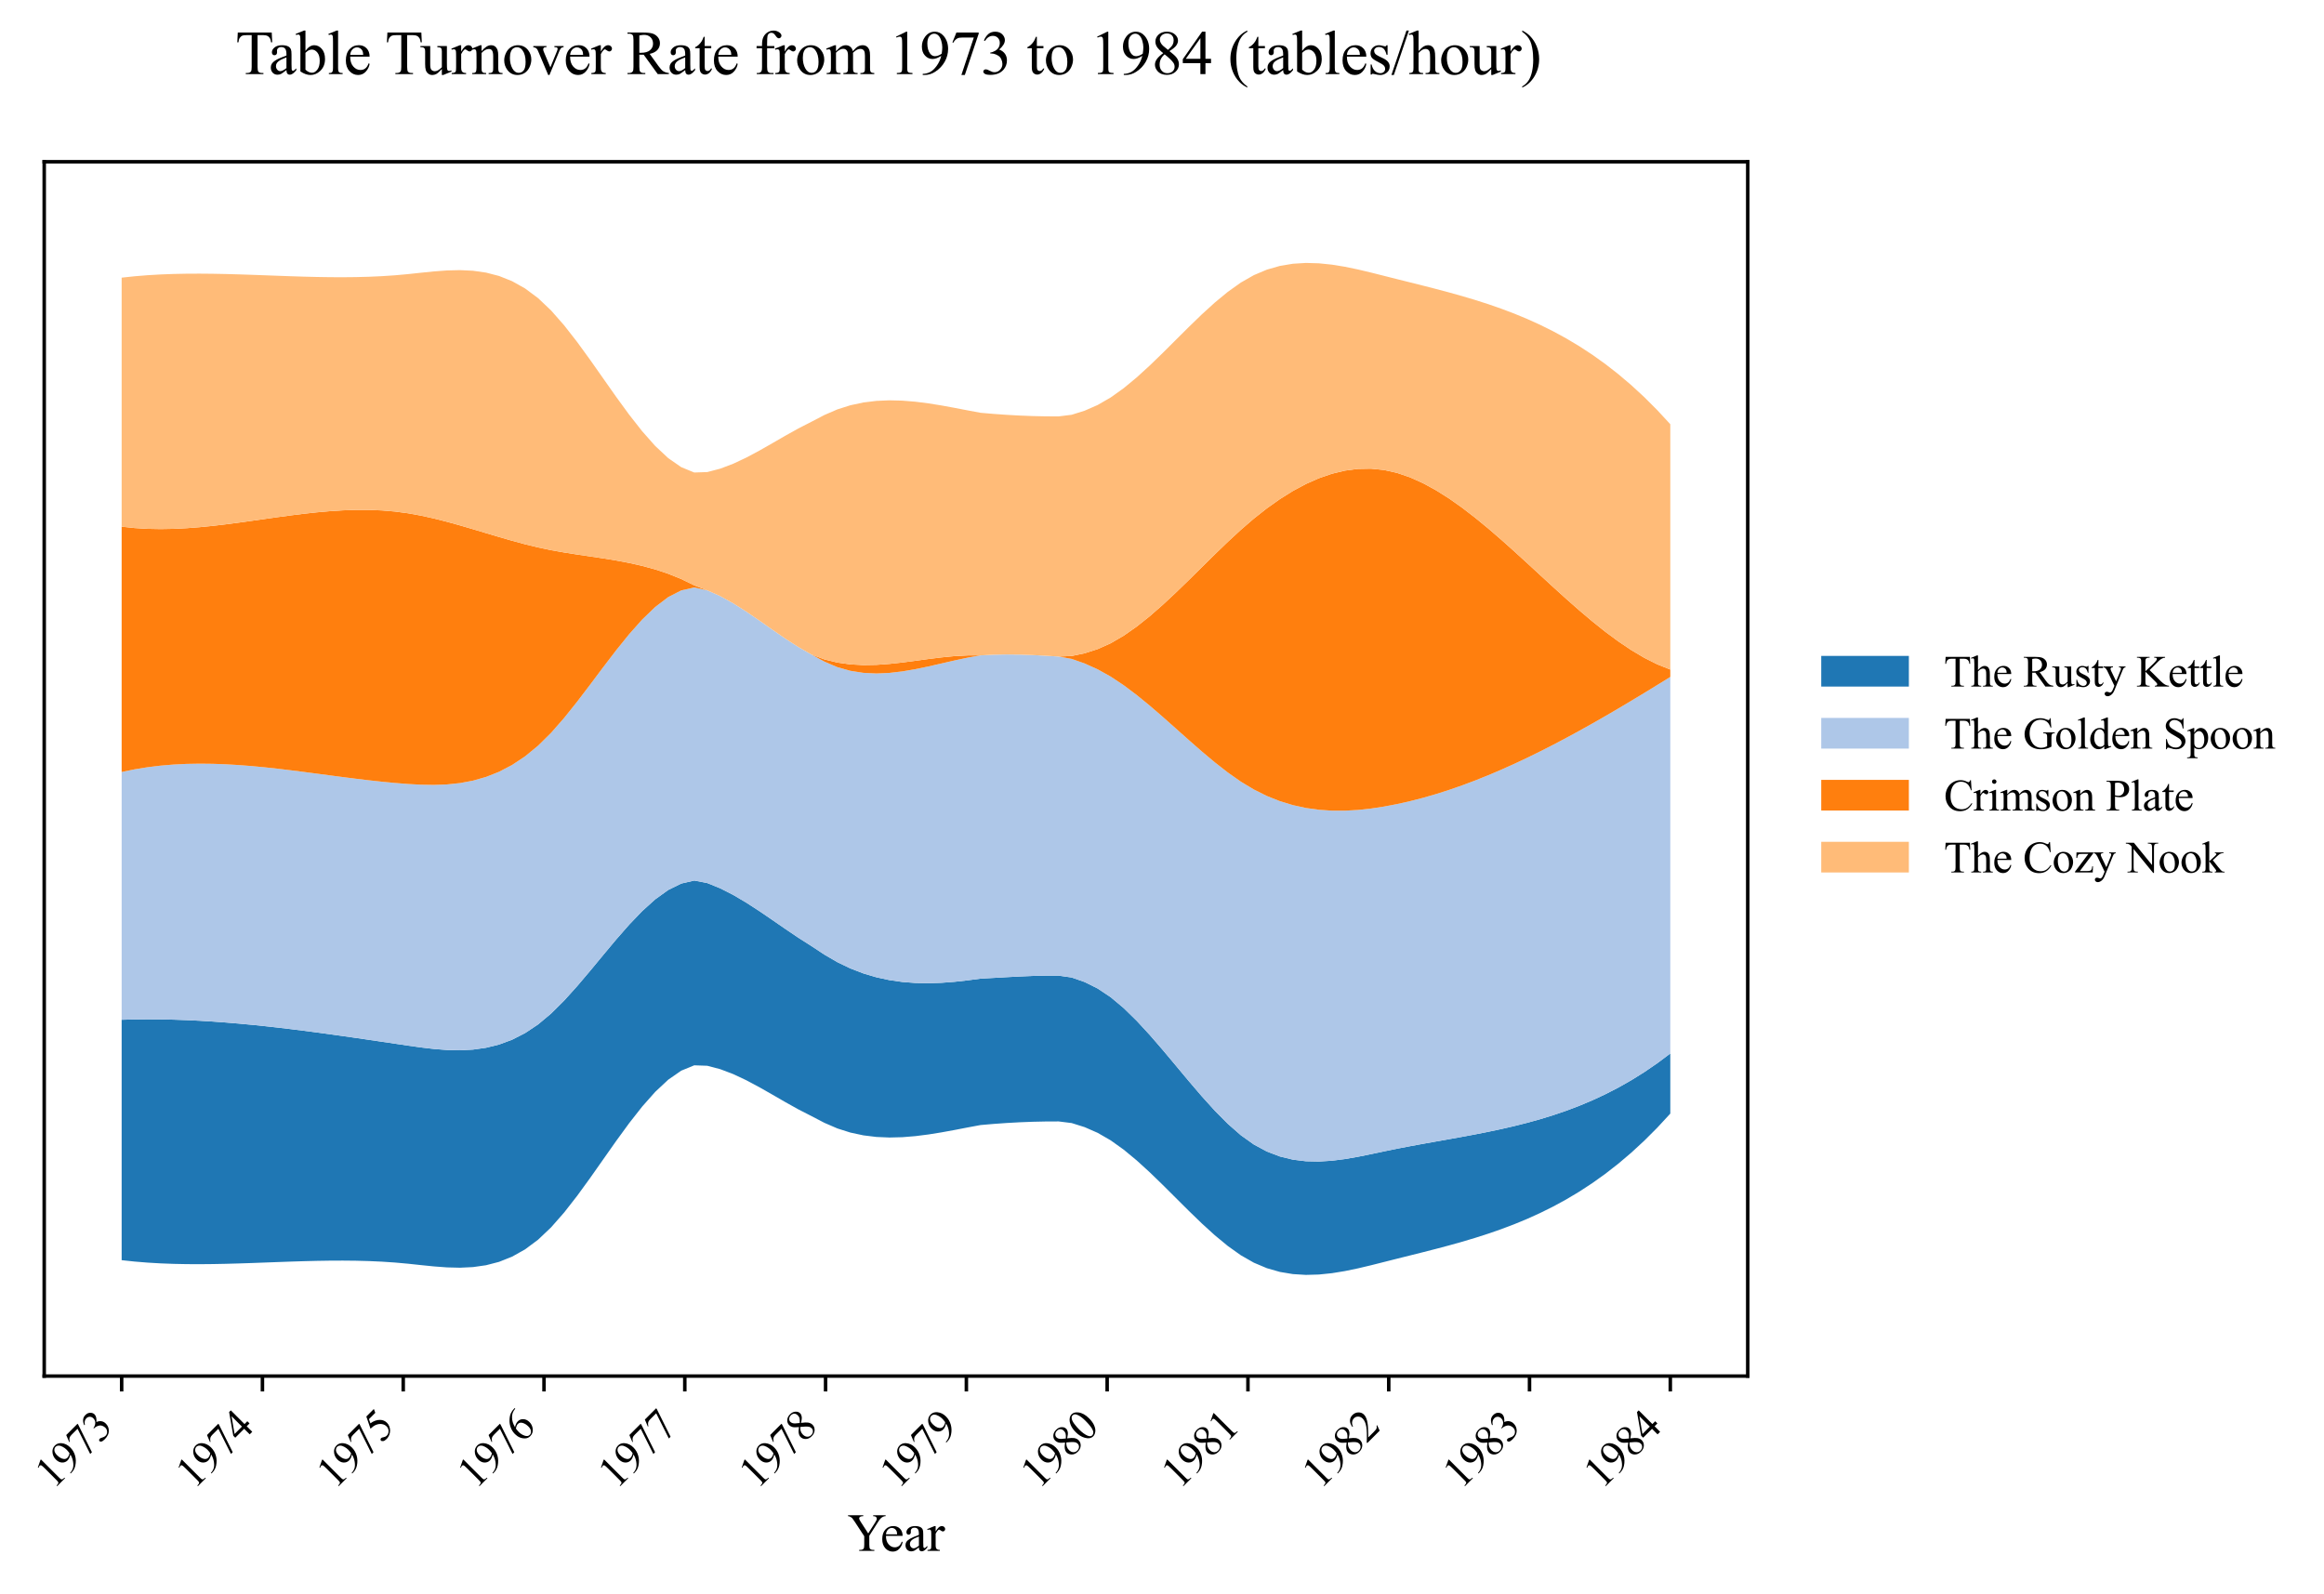 <?xml version="1.0" encoding="utf-8" standalone="no"?>
<!DOCTYPE svg PUBLIC "-//W3C//DTD SVG 1.1//EN"
  "http://www.w3.org/Graphics/SVG/1.1/DTD/svg11.dtd">
<svg xmlns:xlink="http://www.w3.org/1999/xlink" width="530.415pt" height="363.785pt" viewBox="0 0 530.415 363.785" xmlns="http://www.w3.org/2000/svg" version="1.1">
 <defs>
  <style type="text/css">*{stroke-linejoin: round; stroke-linecap: butt}</style>
 </defs>
 <g id="figure_1">
  <g id="patch_1">
   <path d="M 0 363.785 
L 530.415 363.785 
L 530.415 0 
L 0 0 
z
" style="fill: #ffffff"/>
  </g>
  <g id="axes_1">
   <g id="patch_2">
    <path d="M 10.092 314.121 
L 398.892 314.121 
L 398.892 36.921 
L 10.092 36.921 
z
" style="fill: #ffffff"/>
   </g>
   <g id="FillBetweenPolyCollection_1">
    <path d="M 27.765 232.782 
L 27.765 287.662 
L 30.735 287.979 
L 33.705 288.22 
L 36.675 288.393 
L 39.645 288.505 
L 42.616 288.564 
L 45.586 288.577 
L 48.556 288.55 
L 51.526 288.492 
L 54.497 288.41 
L 57.467 288.311 
L 60.437 288.202 
L 63.407 288.091 
L 66.377 287.985 
L 69.348 287.892 
L 72.318 287.818 
L 75.288 287.771 
L 78.258 287.759 
L 81.228 287.788 
L 84.199 287.866 
L 87.169 288.001 
L 90.139 288.199 
L 93.109 288.468 
L 96.079 288.785 
L 99.05 289.087 
L 102.02 289.308 
L 104.99 289.381 
L 107.96 289.239 
L 110.93 288.816 
L 113.901 288.046 
L 116.871 286.862 
L 119.841 285.197 
L 122.811 282.986 
L 125.781 280.167 
L 128.752 276.785 
L 131.722 272.981 
L 134.692 268.895 
L 137.662 264.671 
L 140.632 260.451 
L 143.603 256.377 
L 146.573 252.593 
L 149.543 249.241 
L 152.513 246.463 
L 155.484 244.401 
L 158.454 243.182 
L 161.424 243.284 
L 164.394 244.064 
L 167.364 245.193 
L 170.335 246.591 
L 173.305 248.176 
L 176.275 249.867 
L 179.245 251.582 
L 182.215 253.24 
L 185.186 254.759 
L 188.156 256.31 
L 191.126 257.593 
L 194.096 258.535 
L 197.066 259.171 
L 200.037 259.535 
L 203.007 259.662 
L 205.977 259.586 
L 208.947 259.342 
L 211.917 258.964 
L 214.888 258.486 
L 217.858 257.943 
L 220.828 257.369 
L 223.798 256.815 
L 226.768 256.56 
L 229.739 256.349 
L 232.709 256.184 
L 235.679 256.068 
L 238.649 256.003 
L 241.62 255.991 
L 244.59 256.363 
L 247.56 257.295 
L 250.53 258.598 
L 253.5 260.312 
L 256.471 262.437 
L 259.441 264.896 
L 262.411 267.605 
L 265.381 270.481 
L 268.351 273.44 
L 271.322 276.398 
L 274.292 279.271 
L 277.262 281.975 
L 280.232 284.426 
L 283.202 286.541 
L 286.173 288.237 
L 289.143 289.49 
L 292.113 290.342 
L 295.083 290.838 
L 298.053 291.021 
L 301.024 290.938 
L 303.994 290.632 
L 306.964 290.148 
L 309.934 289.531 
L 312.904 288.826 
L 315.875 288.077 
L 318.845 287.326 
L 321.815 286.585 
L 324.785 285.84 
L 327.755 285.078 
L 330.726 284.289 
L 333.696 283.457 
L 336.666 282.572 
L 339.636 281.62 
L 342.607 280.589 
L 345.577 279.466 
L 348.547 278.238 
L 351.517 276.892 
L 354.487 275.417 
L 357.458 273.799 
L 360.428 272.026 
L 363.398 270.085 
L 366.368 267.963 
L 369.338 265.648 
L 372.309 263.127 
L 375.279 260.387 
L 378.249 257.417 
L 381.219 254.202 
L 381.219 240.482 
L 381.219 240.482 
L 378.249 242.705 
L 375.279 244.737 
L 372.309 246.59 
L 369.338 248.274 
L 366.368 249.801 
L 363.398 251.182 
L 360.428 252.429 
L 357.458 253.554 
L 354.487 254.567 
L 351.517 255.481 
L 348.547 256.306 
L 345.577 257.054 
L 342.607 257.737 
L 339.636 258.366 
L 336.666 258.953 
L 333.696 259.508 
L 330.726 260.044 
L 327.755 260.571 
L 324.785 261.102 
L 321.815 261.648 
L 318.845 262.219 
L 315.875 262.828 
L 312.904 263.459 
L 309.934 264.06 
L 306.964 264.577 
L 303.994 264.956 
L 301.024 265.141 
L 298.053 265.079 
L 295.083 264.713 
L 292.113 263.991 
L 289.143 262.858 
L 286.173 261.258 
L 283.202 259.142 
L 280.232 256.537 
L 277.262 253.543 
L 274.292 250.259 
L 271.322 246.787 
L 268.351 243.227 
L 265.381 239.68 
L 262.411 236.247 
L 259.441 233.027 
L 256.471 230.123 
L 253.5 227.635 
L 250.53 225.653 
L 247.56 224.171 
L 244.59 223.133 
L 241.62 222.71 
L 238.649 222.708 
L 235.679 222.779 
L 232.709 222.903 
L 229.739 223.059 
L 226.768 223.229 
L 223.798 223.393 
L 220.828 223.788 
L 217.858 224.119 
L 214.888 224.344 
L 211.917 224.44 
L 208.947 224.385 
L 205.977 224.157 
L 203.007 223.733 
L 200.037 223.092 
L 197.066 222.211 
L 194.096 221.069 
L 191.126 219.643 
L 188.156 217.911 
L 185.186 215.952 
L 182.215 214.06 
L 179.245 212.053 
L 176.275 210.002 
L 173.305 207.979 
L 170.335 206.054 
L 167.364 204.298 
L 164.394 202.783 
L 161.424 201.579 
L 158.454 201.003 
L 155.484 201.689 
L 152.513 203.156 
L 149.543 205.294 
L 146.573 207.975 
L 143.603 211.074 
L 140.632 214.465 
L 137.662 218.019 
L 134.692 221.613 
L 131.722 225.118 
L 128.752 228.41 
L 125.781 231.361 
L 122.811 233.848 
L 119.841 235.826 
L 116.871 237.341 
L 113.901 238.441 
L 110.93 239.175 
L 107.96 239.594 
L 104.99 239.747 
L 102.02 239.683 
L 99.05 239.451 
L 96.079 239.101 
L 93.109 238.682 
L 90.139 238.241 
L 87.169 237.8 
L 84.199 237.362 
L 81.228 236.928 
L 78.258 236.502 
L 75.288 236.086 
L 72.318 235.682 
L 69.348 235.293 
L 66.377 234.921 
L 63.407 234.569 
L 60.437 234.239 
L 57.467 233.934 
L 54.497 233.656 
L 51.526 233.408 
L 48.556 233.191 
L 45.586 233.009 
L 42.616 232.865 
L 39.645 232.759 
L 36.675 232.696 
L 33.705 232.677 
L 30.735 232.705 
L 27.765 232.782 
z
" clip-path="url(#pe067a4dde2)" style="fill: #1f77b4"/>
   </g>
   <g id="FillBetweenPolyCollection_2">
    <path d="M 27.765 176.221 
L 27.765 232.782 
L 30.735 232.705 
L 33.705 232.677 
L 36.675 232.696 
L 39.645 232.759 
L 42.616 232.865 
L 45.586 233.009 
L 48.556 233.191 
L 51.526 233.408 
L 54.497 233.656 
L 57.467 233.934 
L 60.437 234.239 
L 63.407 234.569 
L 66.377 234.921 
L 69.348 235.293 
L 72.318 235.682 
L 75.288 236.086 
L 78.258 236.502 
L 81.228 236.928 
L 84.199 237.362 
L 87.169 237.8 
L 90.139 238.241 
L 93.109 238.682 
L 96.079 239.101 
L 99.05 239.451 
L 102.02 239.683 
L 104.99 239.747 
L 107.96 239.594 
L 110.93 239.175 
L 113.901 238.441 
L 116.871 237.341 
L 119.841 235.826 
L 122.811 233.848 
L 125.781 231.361 
L 128.752 228.41 
L 131.722 225.118 
L 134.692 221.613 
L 137.662 218.019 
L 140.632 214.465 
L 143.603 211.074 
L 146.573 207.975 
L 149.543 205.294 
L 152.513 203.156 
L 155.484 201.689 
L 158.454 201.003 
L 161.424 201.579 
L 164.394 202.783 
L 167.364 204.298 
L 170.335 206.054 
L 173.305 207.979 
L 176.275 210.002 
L 179.245 212.053 
L 182.215 214.06 
L 185.186 215.952 
L 188.156 217.911 
L 191.126 219.643 
L 194.096 221.069 
L 197.066 222.211 
L 200.037 223.092 
L 203.007 223.733 
L 205.977 224.157 
L 208.947 224.385 
L 211.917 224.44 
L 214.888 224.344 
L 217.858 224.119 
L 220.828 223.788 
L 223.798 223.393 
L 226.768 223.229 
L 229.739 223.059 
L 232.709 222.903 
L 235.679 222.779 
L 238.649 222.708 
L 241.62 222.71 
L 244.59 223.133 
L 247.56 224.171 
L 250.53 225.653 
L 253.5 227.635 
L 256.471 230.123 
L 259.441 233.027 
L 262.411 236.247 
L 265.381 239.68 
L 268.351 243.227 
L 271.322 246.787 
L 274.292 250.259 
L 277.262 253.543 
L 280.232 256.537 
L 283.202 259.142 
L 286.173 261.258 
L 289.143 262.858 
L 292.113 263.991 
L 295.083 264.713 
L 298.053 265.079 
L 301.024 265.141 
L 303.994 264.956 
L 306.964 264.577 
L 309.934 264.06 
L 312.904 263.459 
L 315.875 262.828 
L 318.845 262.219 
L 321.815 261.648 
L 324.785 261.102 
L 327.755 260.571 
L 330.726 260.044 
L 333.696 259.508 
L 336.666 258.953 
L 339.636 258.366 
L 342.607 257.737 
L 345.577 257.054 
L 348.547 256.306 
L 351.517 255.481 
L 354.487 254.567 
L 357.458 253.554 
L 360.428 252.429 
L 363.398 251.182 
L 366.368 249.801 
L 369.338 248.274 
L 372.309 246.59 
L 375.279 244.737 
L 378.249 242.705 
L 381.219 240.482 
L 381.219 154.521 
L 381.219 154.521 
L 378.249 156.358 
L 375.279 158.176 
L 372.309 159.97 
L 369.338 161.737 
L 366.368 163.472 
L 363.398 165.17 
L 360.428 166.829 
L 357.458 168.444 
L 354.487 170.01 
L 351.517 171.524 
L 348.547 172.982 
L 345.577 174.379 
L 342.607 175.711 
L 339.636 176.975 
L 336.666 178.166 
L 333.696 179.279 
L 330.726 180.312 
L 327.755 181.259 
L 324.785 182.118 
L 321.815 182.882 
L 318.845 183.549 
L 315.875 184.115 
L 312.904 184.568 
L 309.934 184.888 
L 306.964 185.056 
L 303.994 185.05 
L 301.024 184.85 
L 298.053 184.435 
L 295.083 183.785 
L 292.113 182.88 
L 289.143 181.697 
L 286.173 180.218 
L 283.202 178.423 
L 280.232 176.335 
L 277.262 174.016 
L 274.292 171.525 
L 271.322 168.924 
L 268.351 166.275 
L 265.381 163.639 
L 262.411 161.076 
L 259.441 158.649 
L 256.471 156.419 
L 253.5 154.446 
L 250.53 152.787 
L 247.56 151.448 
L 244.59 150.406 
L 241.62 149.87 
L 238.649 149.682 
L 235.679 149.529 
L 232.709 149.428 
L 229.739 149.395 
L 226.768 149.446 
L 223.798 149.599 
L 220.828 150.127 
L 217.858 150.762 
L 214.888 151.446 
L 211.917 152.125 
L 208.947 152.746 
L 205.977 153.256 
L 203.007 153.603 
L 200.037 153.733 
L 197.066 153.593 
L 194.096 153.131 
L 191.126 152.293 
L 188.156 151.027 
L 185.186 149.392 
L 182.215 147.695 
L 179.245 145.777 
L 176.275 143.729 
L 173.305 141.642 
L 170.335 139.61 
L 167.364 137.723 
L 164.394 136.074 
L 161.424 134.755 
L 158.454 134.102 
L 155.484 134.771 
L 152.513 136.293 
L 149.543 138.552 
L 146.573 141.416 
L 143.603 144.752 
L 140.632 148.429 
L 137.662 152.313 
L 134.692 156.272 
L 131.722 160.173 
L 128.752 163.885 
L 125.781 167.275 
L 122.811 170.213 
L 119.841 172.649 
L 116.871 174.622 
L 113.901 176.175 
L 110.93 177.351 
L 107.96 178.196 
L 104.99 178.752 
L 102.02 179.062 
L 99.05 179.171 
L 96.079 179.123 
L 93.109 178.96 
L 90.139 178.726 
L 87.169 178.442 
L 84.199 178.118 
L 81.228 177.763 
L 78.258 177.386 
L 75.288 176.995 
L 72.318 176.6 
L 69.348 176.21 
L 66.377 175.833 
L 63.407 175.479 
L 60.437 175.156 
L 57.467 174.873 
L 54.497 174.64 
L 51.526 174.464 
L 48.556 174.356 
L 45.586 174.323 
L 42.616 174.375 
L 39.645 174.521 
L 36.675 174.77 
L 33.705 175.13 
L 30.735 175.611 
L 27.765 176.221 
z
" clip-path="url(#pe067a4dde2)" style="fill: #aec7e8"/>
   </g>
   <g id="FillBetweenPolyCollection_3">
    <path d="M 27.765 120.221 
L 27.765 176.221 
L 30.735 175.611 
L 33.705 175.13 
L 36.675 174.77 
L 39.645 174.521 
L 42.616 174.375 
L 45.586 174.323 
L 48.556 174.356 
L 51.526 174.464 
L 54.497 174.64 
L 57.467 174.873 
L 60.437 175.156 
L 63.407 175.479 
L 66.377 175.833 
L 69.348 176.21 
L 72.318 176.6 
L 75.288 176.995 
L 78.258 177.386 
L 81.228 177.763 
L 84.199 178.118 
L 87.169 178.442 
L 90.139 178.726 
L 93.109 178.96 
L 96.079 179.123 
L 99.05 179.171 
L 102.02 179.062 
L 104.99 178.752 
L 107.96 178.196 
L 110.93 177.351 
L 113.901 176.175 
L 116.871 174.622 
L 119.841 172.649 
L 122.811 170.213 
L 125.781 167.275 
L 128.752 163.885 
L 131.722 160.173 
L 134.692 156.272 
L 137.662 152.313 
L 140.632 148.429 
L 143.603 144.752 
L 146.573 141.416 
L 149.543 138.552 
L 152.513 136.293 
L 155.484 134.771 
L 158.454 134.102 
L 161.424 134.755 
L 164.394 136.074 
L 167.364 137.723 
L 170.335 139.61 
L 173.305 141.642 
L 176.275 143.729 
L 179.245 145.777 
L 182.215 147.695 
L 185.186 149.392 
L 188.156 151.027 
L 191.126 152.293 
L 194.096 153.131 
L 197.066 153.593 
L 200.037 153.733 
L 203.007 153.603 
L 205.977 153.256 
L 208.947 152.746 
L 211.917 152.125 
L 214.888 151.446 
L 217.858 150.762 
L 220.828 150.127 
L 223.798 149.599 
L 226.768 149.446 
L 229.739 149.395 
L 232.709 149.428 
L 235.679 149.529 
L 238.649 149.682 
L 241.62 149.87 
L 244.59 150.406 
L 247.56 151.448 
L 250.53 152.787 
L 253.5 154.446 
L 256.471 156.419 
L 259.441 158.649 
L 262.411 161.076 
L 265.381 163.639 
L 268.351 166.275 
L 271.322 168.924 
L 274.292 171.525 
L 277.262 174.016 
L 280.232 176.335 
L 283.202 178.423 
L 286.173 180.218 
L 289.143 181.697 
L 292.113 182.88 
L 295.083 183.785 
L 298.053 184.435 
L 301.024 184.85 
L 303.994 185.05 
L 306.964 185.056 
L 309.934 184.888 
L 312.904 184.568 
L 315.875 184.115 
L 318.845 183.549 
L 321.815 182.882 
L 324.785 182.118 
L 327.755 181.259 
L 330.726 180.312 
L 333.696 179.279 
L 336.666 178.166 
L 339.636 176.975 
L 342.607 175.711 
L 345.577 174.379 
L 348.547 172.982 
L 351.517 171.524 
L 354.487 170.01 
L 357.458 168.444 
L 360.428 166.829 
L 363.398 165.17 
L 366.368 163.472 
L 369.338 161.737 
L 372.309 159.97 
L 375.279 158.176 
L 378.249 156.358 
L 381.219 154.521 
L 381.219 152.841 
L 381.219 152.841 
L 378.249 151.65 
L 375.279 150.158 
L 372.309 148.396 
L 369.338 146.399 
L 366.368 144.198 
L 363.398 141.825 
L 360.428 139.315 
L 357.458 136.699 
L 354.487 134.01 
L 351.517 131.281 
L 348.547 128.544 
L 345.577 125.833 
L 342.607 123.179 
L 339.636 120.615 
L 336.666 118.175 
L 333.696 115.89 
L 330.726 113.794 
L 327.755 111.919 
L 324.785 110.297 
L 321.815 108.962 
L 318.845 107.946 
L 315.875 107.282 
L 312.904 106.982 
L 309.934 107.035 
L 306.964 107.426 
L 303.994 108.14 
L 301.024 109.162 
L 298.053 110.478 
L 295.083 112.072 
L 292.113 113.931 
L 289.143 116.039 
L 286.173 118.382 
L 283.202 120.944 
L 280.232 123.686 
L 277.262 126.551 
L 274.292 129.48 
L 271.322 132.414 
L 268.351 135.295 
L 265.381 138.063 
L 262.411 140.66 
L 259.441 143.027 
L 256.471 145.105 
L 253.5 146.837 
L 250.53 148.17 
L 247.56 149.121 
L 244.59 149.746 
L 241.62 149.87 
L 238.649 149.682 
L 235.679 149.529 
L 232.709 149.428 
L 229.739 149.395 
L 226.768 149.446 
L 223.798 149.599 
L 220.828 149.613 
L 217.858 149.771 
L 214.888 150.06 
L 211.917 150.431 
L 208.947 150.836 
L 205.977 151.225 
L 203.007 151.551 
L 200.037 151.765 
L 197.066 151.818 
L 194.096 151.66 
L 191.126 151.245 
L 188.156 150.521 
L 185.186 149.392 
L 182.215 147.695 
L 179.245 145.777 
L 176.275 143.729 
L 173.305 141.642 
L 170.335 139.61 
L 167.364 137.723 
L 164.394 136.074 
L 161.424 134.755 
L 158.454 133.612 
L 155.484 132.173 
L 152.513 130.973 
L 149.543 129.985 
L 146.573 129.174 
L 143.603 128.506 
L 140.632 127.947 
L 137.662 127.462 
L 134.692 127.018 
L 131.722 126.58 
L 128.752 126.114 
L 125.781 125.587 
L 122.811 124.964 
L 119.841 124.24 
L 116.871 123.436 
L 113.901 122.579 
L 110.93 121.694 
L 107.96 120.804 
L 104.99 119.934 
L 102.02 119.111 
L 99.05 118.357 
L 96.079 117.7 
L 93.109 117.162 
L 90.139 116.767 
L 87.169 116.517 
L 84.199 116.398 
L 81.228 116.396 
L 78.258 116.497 
L 75.288 116.686 
L 72.318 116.949 
L 69.348 117.273 
L 66.377 117.642 
L 63.407 118.044 
L 60.437 118.464 
L 57.467 118.887 
L 54.497 119.3 
L 51.526 119.689 
L 48.556 120.039 
L 45.586 120.336 
L 42.616 120.566 
L 39.645 120.716 
L 36.675 120.77 
L 33.705 120.715 
L 30.735 120.537 
L 27.765 120.221 
z
" clip-path="url(#pe067a4dde2)" style="fill: #ff7f0e"/>
   </g>
   <g id="FillBetweenPolyCollection_4">
    <path d="M 27.765 63.38 
L 27.765 120.221 
L 30.735 120.537 
L 33.705 120.715 
L 36.675 120.77 
L 39.645 120.716 
L 42.616 120.566 
L 45.586 120.336 
L 48.556 120.039 
L 51.526 119.689 
L 54.497 119.3 
L 57.467 118.887 
L 60.437 118.464 
L 63.407 118.044 
L 66.377 117.642 
L 69.348 117.273 
L 72.318 116.949 
L 75.288 116.686 
L 78.258 116.497 
L 81.228 116.396 
L 84.199 116.398 
L 87.169 116.517 
L 90.139 116.767 
L 93.109 117.162 
L 96.079 117.7 
L 99.05 118.357 
L 102.02 119.111 
L 104.99 119.934 
L 107.96 120.804 
L 110.93 121.694 
L 113.901 122.579 
L 116.871 123.436 
L 119.841 124.24 
L 122.811 124.964 
L 125.781 125.587 
L 128.752 126.114 
L 131.722 126.58 
L 134.692 127.018 
L 137.662 127.462 
L 140.632 127.947 
L 143.603 128.506 
L 146.573 129.174 
L 149.543 129.985 
L 152.513 130.973 
L 155.484 132.173 
L 158.454 133.612 
L 161.424 134.755 
L 164.394 136.074 
L 167.364 137.723 
L 170.335 139.61 
L 173.305 141.642 
L 176.275 143.729 
L 179.245 145.777 
L 182.215 147.695 
L 185.186 149.392 
L 188.156 150.521 
L 191.126 151.245 
L 194.096 151.66 
L 197.066 151.818 
L 200.037 151.765 
L 203.007 151.551 
L 205.977 151.225 
L 208.947 150.836 
L 211.917 150.431 
L 214.888 150.06 
L 217.858 149.771 
L 220.828 149.613 
L 223.798 149.599 
L 226.768 149.446 
L 229.739 149.395 
L 232.709 149.428 
L 235.679 149.529 
L 238.649 149.682 
L 241.62 149.87 
L 244.59 149.746 
L 247.56 149.121 
L 250.53 148.17 
L 253.5 146.837 
L 256.471 145.105 
L 259.441 143.027 
L 262.411 140.66 
L 265.381 138.063 
L 268.351 135.295 
L 271.322 132.414 
L 274.292 129.48 
L 277.262 126.551 
L 280.232 123.686 
L 283.202 120.944 
L 286.173 118.382 
L 289.143 116.039 
L 292.113 113.931 
L 295.083 112.072 
L 298.053 110.478 
L 301.024 109.162 
L 303.994 108.14 
L 306.964 107.426 
L 309.934 107.035 
L 312.904 106.982 
L 315.875 107.282 
L 318.845 107.946 
L 321.815 108.962 
L 324.785 110.297 
L 327.755 111.919 
L 330.726 113.794 
L 333.696 115.89 
L 336.666 118.175 
L 339.636 120.615 
L 342.607 123.179 
L 345.577 125.833 
L 348.547 128.544 
L 351.517 131.281 
L 354.487 134.01 
L 357.458 136.699 
L 360.428 139.315 
L 363.398 141.825 
L 366.368 144.198 
L 369.338 146.399 
L 372.309 148.396 
L 375.279 150.158 
L 378.249 151.65 
L 381.219 152.841 
L 381.219 96.841 
L 381.219 96.841 
L 378.249 93.626 
L 375.279 90.655 
L 372.309 87.916 
L 369.338 85.395 
L 366.368 83.08 
L 363.398 80.958 
L 360.428 79.017 
L 357.458 77.243 
L 354.487 75.626 
L 351.517 74.15 
L 348.547 72.805 
L 345.577 71.577 
L 342.607 70.454 
L 339.636 69.422 
L 336.666 68.47 
L 333.696 67.585 
L 330.726 66.754 
L 327.755 65.964 
L 324.785 65.203 
L 321.815 64.458 
L 318.845 63.716 
L 315.875 62.966 
L 312.904 62.217 
L 309.934 61.512 
L 306.964 60.895 
L 303.994 60.411 
L 301.024 60.105 
L 298.053 60.021 
L 295.083 60.205 
L 292.113 60.7 
L 289.143 61.552 
L 286.173 62.806 
L 283.202 64.502 
L 280.232 66.616 
L 277.262 69.067 
L 274.292 71.771 
L 271.322 74.644 
L 268.351 77.602 
L 265.381 80.561 
L 262.411 83.437 
L 259.441 86.147 
L 256.471 88.606 
L 253.5 90.73 
L 250.53 92.444 
L 247.56 93.747 
L 244.59 94.68 
L 241.62 95.052 
L 238.649 95.039 
L 235.679 94.974 
L 232.709 94.858 
L 229.739 94.694 
L 226.768 94.483 
L 223.798 94.228 
L 220.828 93.673 
L 217.858 93.1 
L 214.888 92.557 
L 211.917 92.079 
L 208.947 91.701 
L 205.977 91.457 
L 203.007 91.381 
L 200.037 91.508 
L 197.066 91.872 
L 194.096 92.508 
L 191.126 93.45 
L 188.156 94.732 
L 185.186 96.283 
L 182.215 97.802 
L 179.245 99.46 
L 176.275 101.175 
L 173.305 102.866 
L 170.335 104.451 
L 167.364 105.85 
L 164.394 106.979 
L 161.424 107.758 
L 158.454 107.861 
L 155.484 106.642 
L 152.513 104.58 
L 149.543 101.802 
L 146.573 98.449 
L 143.603 94.665 
L 140.632 90.592 
L 137.662 86.372 
L 134.692 82.148 
L 131.722 78.062 
L 128.752 74.257 
L 125.781 70.875 
L 122.811 68.056 
L 119.841 65.845 
L 116.871 64.181 
L 113.901 62.997 
L 110.93 62.227 
L 107.96 61.804 
L 104.99 61.662 
L 102.02 61.735 
L 99.05 61.955 
L 96.079 62.257 
L 93.109 62.574 
L 90.139 62.843 
L 87.169 63.041 
L 84.199 63.176 
L 81.228 63.254 
L 78.258 63.284 
L 75.288 63.271 
L 72.318 63.225 
L 69.348 63.151 
L 66.377 63.057 
L 63.407 62.951 
L 60.437 62.84 
L 57.467 62.732 
L 54.497 62.633 
L 51.526 62.55 
L 48.556 62.492 
L 45.586 62.466 
L 42.616 62.478 
L 39.645 62.537 
L 36.675 62.649 
L 33.705 62.822 
L 30.735 63.064 
L 27.765 63.38 
z
" clip-path="url(#pe067a4dde2)" style="fill: #ffbb78"/>
   </g>
   <g id="matplotlib.axis_1">
    <g id="xtick_1">
     <g id="line2d_1">
      <defs>
       <path id="m527033ac8b" d="M 0 0 
L 0 3.5 
" style="stroke: #000000; stroke-width: 0.8"/>
      </defs>
      <g>
       <use xlink:href="#m527033ac8b" x="27.765" y="314.121" style="stroke: #000000; stroke-width: 0.8"/>
      </g>
     </g>
     <g id="text_1">
      <!-- 1973 -->
      <g transform="translate(12.11 340.173) rotate(-45) scale(0.1 -0.1)">
       <defs>
        <path id="TimesNewRomanPSMT-31" d="M 750 3822 
L 1781 4325 
L 1884 4325 
L 1884 747 
Q 1884 391 1914 303 
Q 1944 216 2037 169 
Q 2131 122 2419 116 
L 2419 0 
L 825 0 
L 825 116 
Q 1125 122 1212 167 
Q 1300 213 1334 289 
Q 1369 366 1369 747 
L 1369 3034 
Q 1369 3497 1338 3628 
Q 1316 3728 1258 3775 
Q 1200 3822 1119 3822 
Q 1003 3822 797 3725 
L 750 3822 
z
" transform="scale(0.016)"/>
        <path id="TimesNewRomanPSMT-39" d="M 338 -88 
L 338 28 
Q 744 34 1094 217 
Q 1444 400 1770 856 
Q 2097 1313 2225 1859 
Q 1734 1544 1338 1544 
Q 891 1544 572 1889 
Q 253 2234 253 2806 
Q 253 3363 572 3797 
Q 956 4325 1575 4325 
Q 2097 4325 2469 3894 
Q 2925 3359 2925 2575 
Q 2925 1869 2578 1258 
Q 2231 647 1613 244 
Q 1109 -88 516 -88 
L 338 -88 
z
M 2275 2091 
Q 2331 2497 2331 2741 
Q 2331 3044 2228 3395 
Q 2125 3747 1936 3934 
Q 1747 4122 1506 4122 
Q 1228 4122 1018 3872 
Q 809 3622 809 3128 
Q 809 2469 1088 2097 
Q 1291 1828 1588 1828 
Q 1731 1828 1928 1897 
Q 2125 1966 2275 2091 
z
" transform="scale(0.016)"/>
        <path id="TimesNewRomanPSMT-37" d="M 644 4238 
L 2916 4238 
L 2916 4119 
L 1503 -88 
L 1153 -88 
L 2419 3728 
L 1253 3728 
Q 900 3728 750 3644 
Q 488 3500 328 3200 
L 238 3234 
L 644 4238 
z
" transform="scale(0.016)"/>
        <path id="TimesNewRomanPSMT-33" d="M 325 3431 
Q 506 3859 782 4092 
Q 1059 4325 1472 4325 
Q 1981 4325 2253 3994 
Q 2459 3747 2459 3466 
Q 2459 3003 1878 2509 
Q 2269 2356 2469 2072 
Q 2669 1788 2669 1403 
Q 2669 853 2319 450 
Q 1863 -75 997 -75 
Q 569 -75 414 31 
Q 259 138 259 259 
Q 259 350 332 419 
Q 406 488 509 488 
Q 588 488 669 463 
Q 722 447 909 348 
Q 1097 250 1169 231 
Q 1284 197 1416 197 
Q 1734 197 1970 444 
Q 2206 691 2206 1028 
Q 2206 1275 2097 1509 
Q 2016 1684 1919 1775 
Q 1784 1900 1550 2001 
Q 1316 2103 1072 2103 
L 972 2103 
L 972 2197 
Q 1219 2228 1467 2375 
Q 1716 2522 1828 2728 
Q 1941 2934 1941 3181 
Q 1941 3503 1739 3701 
Q 1538 3900 1238 3900 
Q 753 3900 428 3381 
L 325 3431 
z
" transform="scale(0.016)"/>
       </defs>
       <use xlink:href="#TimesNewRomanPSMT-31"/>
       <use xlink:href="#TimesNewRomanPSMT-39" transform="translate(50 0)"/>
       <use xlink:href="#TimesNewRomanPSMT-37" transform="translate(100 0)"/>
       <use xlink:href="#TimesNewRomanPSMT-33" transform="translate(150 0)"/>
      </g>
     </g>
    </g>
    <g id="xtick_2">
     <g id="line2d_2">
      <g>
       <use xlink:href="#m527033ac8b" x="59.897" y="314.121" style="stroke: #000000; stroke-width: 0.8"/>
      </g>
     </g>
     <g id="text_2">
      <!-- 1974 -->
      <g transform="translate(44.242 340.173) rotate(-45) scale(0.1 -0.1)">
       <defs>
        <path id="TimesNewRomanPSMT-34" d="M 2978 1563 
L 2978 1119 
L 2409 1119 
L 2409 0 
L 1894 0 
L 1894 1119 
L 100 1119 
L 100 1519 
L 2066 4325 
L 2409 4325 
L 2409 1563 
L 2978 1563 
z
M 1894 1563 
L 1894 3666 
L 406 1563 
L 1894 1563 
z
" transform="scale(0.016)"/>
       </defs>
       <use xlink:href="#TimesNewRomanPSMT-31"/>
       <use xlink:href="#TimesNewRomanPSMT-39" transform="translate(50 0)"/>
       <use xlink:href="#TimesNewRomanPSMT-37" transform="translate(100 0)"/>
       <use xlink:href="#TimesNewRomanPSMT-34" transform="translate(150 0)"/>
      </g>
     </g>
    </g>
    <g id="xtick_3">
     <g id="line2d_3">
      <g>
       <use xlink:href="#m527033ac8b" x="92.029" y="314.121" style="stroke: #000000; stroke-width: 0.8"/>
      </g>
     </g>
     <g id="text_3">
      <!-- 1975 -->
      <g transform="translate(76.374 340.173) rotate(-45) scale(0.1 -0.1)">
       <defs>
        <path id="TimesNewRomanPSMT-35" d="M 2778 4238 
L 2534 3706 
L 1259 3706 
L 981 3138 
Q 1809 3016 2294 2522 
Q 2709 2097 2709 1522 
Q 2709 1188 2573 903 
Q 2438 619 2231 419 
Q 2025 219 1772 97 
Q 1413 -75 1034 -75 
Q 653 -75 479 54 
Q 306 184 306 341 
Q 306 428 378 495 
Q 450 563 559 563 
Q 641 563 702 538 
Q 763 513 909 409 
Q 1144 247 1384 247 
Q 1750 247 2026 523 
Q 2303 800 2303 1197 
Q 2303 1581 2056 1914 
Q 1809 2247 1375 2428 
Q 1034 2569 447 2591 
L 1259 4238 
L 2778 4238 
z
" transform="scale(0.016)"/>
       </defs>
       <use xlink:href="#TimesNewRomanPSMT-31"/>
       <use xlink:href="#TimesNewRomanPSMT-39" transform="translate(50 0)"/>
       <use xlink:href="#TimesNewRomanPSMT-37" transform="translate(100 0)"/>
       <use xlink:href="#TimesNewRomanPSMT-35" transform="translate(150 0)"/>
      </g>
     </g>
    </g>
    <g id="xtick_4">
     <g id="line2d_4">
      <g>
       <use xlink:href="#m527033ac8b" x="124.161" y="314.121" style="stroke: #000000; stroke-width: 0.8"/>
      </g>
     </g>
     <g id="text_4">
      <!-- 1976 -->
      <g transform="translate(108.507 340.173) rotate(-45) scale(0.1 -0.1)">
       <defs>
        <path id="TimesNewRomanPSMT-36" d="M 2869 4325 
L 2869 4209 
Q 2456 4169 2195 4045 
Q 1934 3922 1679 3669 
Q 1425 3416 1258 3105 
Q 1091 2794 978 2366 
Q 1428 2675 1881 2675 
Q 2316 2675 2634 2325 
Q 2953 1975 2953 1425 
Q 2953 894 2631 456 
Q 2244 -75 1606 -75 
Q 1172 -75 869 213 
Q 275 772 275 1663 
Q 275 2231 503 2743 
Q 731 3256 1154 3653 
Q 1578 4050 1965 4187 
Q 2353 4325 2688 4325 
L 2869 4325 
z
M 925 2138 
Q 869 1716 869 1456 
Q 869 1156 980 804 
Q 1091 453 1309 247 
Q 1469 100 1697 100 
Q 1969 100 2183 356 
Q 2397 613 2397 1088 
Q 2397 1622 2184 2012 
Q 1972 2403 1581 2403 
Q 1463 2403 1327 2353 
Q 1191 2303 925 2138 
z
" transform="scale(0.016)"/>
       </defs>
       <use xlink:href="#TimesNewRomanPSMT-31"/>
       <use xlink:href="#TimesNewRomanPSMT-39" transform="translate(50 0)"/>
       <use xlink:href="#TimesNewRomanPSMT-37" transform="translate(100 0)"/>
       <use xlink:href="#TimesNewRomanPSMT-36" transform="translate(150 0)"/>
      </g>
     </g>
    </g>
    <g id="xtick_5">
     <g id="line2d_5">
      <g>
       <use xlink:href="#m527033ac8b" x="156.294" y="314.121" style="stroke: #000000; stroke-width: 0.8"/>
      </g>
     </g>
     <g id="text_5">
      <!-- 1977 -->
      <g transform="translate(140.639 340.173) rotate(-45) scale(0.1 -0.1)">
       <use xlink:href="#TimesNewRomanPSMT-31"/>
       <use xlink:href="#TimesNewRomanPSMT-39" transform="translate(50 0)"/>
       <use xlink:href="#TimesNewRomanPSMT-37" transform="translate(100 0)"/>
       <use xlink:href="#TimesNewRomanPSMT-37" transform="translate(150 0)"/>
      </g>
     </g>
    </g>
    <g id="xtick_6">
     <g id="line2d_6">
      <g>
       <use xlink:href="#m527033ac8b" x="188.426" y="314.121" style="stroke: #000000; stroke-width: 0.8"/>
      </g>
     </g>
     <g id="text_6">
      <!-- 1978 -->
      <g transform="translate(172.771 340.173) rotate(-45) scale(0.1 -0.1)">
       <defs>
        <path id="TimesNewRomanPSMT-38" d="M 1228 2134 
Q 725 2547 579 2797 
Q 434 3047 434 3316 
Q 434 3728 753 4026 
Q 1072 4325 1600 4325 
Q 2113 4325 2425 4047 
Q 2738 3769 2738 3413 
Q 2738 3175 2569 2928 
Q 2400 2681 1866 2347 
Q 2416 1922 2594 1678 
Q 2831 1359 2831 1006 
Q 2831 559 2490 242 
Q 2150 -75 1597 -75 
Q 994 -75 656 303 
Q 388 606 388 966 
Q 388 1247 577 1523 
Q 766 1800 1228 2134 
z
M 1719 2469 
Q 2094 2806 2194 3001 
Q 2294 3197 2294 3444 
Q 2294 3772 2109 3958 
Q 1925 4144 1606 4144 
Q 1288 4144 1088 3959 
Q 888 3775 888 3528 
Q 888 3366 970 3203 
Q 1053 3041 1206 2894 
L 1719 2469 
z
M 1375 2016 
Q 1116 1797 991 1539 
Q 866 1281 866 981 
Q 866 578 1086 336 
Q 1306 94 1647 94 
Q 1984 94 2187 284 
Q 2391 475 2391 747 
Q 2391 972 2272 1150 
Q 2050 1481 1375 2016 
z
" transform="scale(0.016)"/>
       </defs>
       <use xlink:href="#TimesNewRomanPSMT-31"/>
       <use xlink:href="#TimesNewRomanPSMT-39" transform="translate(50 0)"/>
       <use xlink:href="#TimesNewRomanPSMT-37" transform="translate(100 0)"/>
       <use xlink:href="#TimesNewRomanPSMT-38" transform="translate(150 0)"/>
      </g>
     </g>
    </g>
    <g id="xtick_7">
     <g id="line2d_7">
      <g>
       <use xlink:href="#m527033ac8b" x="220.558" y="314.121" style="stroke: #000000; stroke-width: 0.8"/>
      </g>
     </g>
     <g id="text_7">
      <!-- 1979 -->
      <g transform="translate(204.903 340.173) rotate(-45) scale(0.1 -0.1)">
       <use xlink:href="#TimesNewRomanPSMT-31"/>
       <use xlink:href="#TimesNewRomanPSMT-39" transform="translate(50 0)"/>
       <use xlink:href="#TimesNewRomanPSMT-37" transform="translate(100 0)"/>
       <use xlink:href="#TimesNewRomanPSMT-39" transform="translate(150 0)"/>
      </g>
     </g>
    </g>
    <g id="xtick_8">
     <g id="line2d_8">
      <g>
       <use xlink:href="#m527033ac8b" x="252.69" y="314.121" style="stroke: #000000; stroke-width: 0.8"/>
      </g>
     </g>
     <g id="text_8">
      <!-- 1980 -->
      <g transform="translate(237.036 340.173) rotate(-45) scale(0.1 -0.1)">
       <defs>
        <path id="TimesNewRomanPSMT-30" d="M 231 2094 
Q 231 2819 450 3342 
Q 669 3866 1031 4122 
Q 1313 4325 1613 4325 
Q 2100 4325 2488 3828 
Q 2972 3213 2972 2159 
Q 2972 1422 2759 906 
Q 2547 391 2217 158 
Q 1888 -75 1581 -75 
Q 975 -75 572 641 
Q 231 1244 231 2094 
z
M 844 2016 
Q 844 1141 1059 588 
Q 1238 122 1591 122 
Q 1759 122 1940 273 
Q 2122 425 2216 781 
Q 2359 1319 2359 2297 
Q 2359 3022 2209 3506 
Q 2097 3866 1919 4016 
Q 1791 4119 1609 4119 
Q 1397 4119 1231 3928 
Q 1006 3669 925 3112 
Q 844 2556 844 2016 
z
" transform="scale(0.016)"/>
       </defs>
       <use xlink:href="#TimesNewRomanPSMT-31"/>
       <use xlink:href="#TimesNewRomanPSMT-39" transform="translate(50 0)"/>
       <use xlink:href="#TimesNewRomanPSMT-38" transform="translate(100 0)"/>
       <use xlink:href="#TimesNewRomanPSMT-30" transform="translate(150 0)"/>
      </g>
     </g>
    </g>
    <g id="xtick_9">
     <g id="line2d_9">
      <g>
       <use xlink:href="#m527033ac8b" x="284.823" y="314.121" style="stroke: #000000; stroke-width: 0.8"/>
      </g>
     </g>
     <g id="text_9">
      <!-- 1981 -->
      <g transform="translate(269.168 340.173) rotate(-45) scale(0.1 -0.1)">
       <use xlink:href="#TimesNewRomanPSMT-31"/>
       <use xlink:href="#TimesNewRomanPSMT-39" transform="translate(50 0)"/>
       <use xlink:href="#TimesNewRomanPSMT-38" transform="translate(100 0)"/>
       <use xlink:href="#TimesNewRomanPSMT-31" transform="translate(150 0)"/>
      </g>
     </g>
    </g>
    <g id="xtick_10">
     <g id="line2d_10">
      <g>
       <use xlink:href="#m527033ac8b" x="316.955" y="314.121" style="stroke: #000000; stroke-width: 0.8"/>
      </g>
     </g>
     <g id="text_10">
      <!-- 1982 -->
      <g transform="translate(301.3 340.173) rotate(-45) scale(0.1 -0.1)">
       <defs>
        <path id="TimesNewRomanPSMT-32" d="M 2934 816 
L 2638 0 
L 138 0 
L 138 116 
Q 1241 1122 1691 1759 
Q 2141 2397 2141 2925 
Q 2141 3328 1894 3587 
Q 1647 3847 1303 3847 
Q 991 3847 742 3664 
Q 494 3481 375 3128 
L 259 3128 
Q 338 3706 661 4015 
Q 984 4325 1469 4325 
Q 1984 4325 2329 3994 
Q 2675 3663 2675 3213 
Q 2675 2891 2525 2569 
Q 2294 2063 1775 1497 
Q 997 647 803 472 
L 1909 472 
Q 2247 472 2383 497 
Q 2519 522 2628 598 
Q 2738 675 2819 816 
L 2934 816 
z
" transform="scale(0.016)"/>
       </defs>
       <use xlink:href="#TimesNewRomanPSMT-31"/>
       <use xlink:href="#TimesNewRomanPSMT-39" transform="translate(50 0)"/>
       <use xlink:href="#TimesNewRomanPSMT-38" transform="translate(100 0)"/>
       <use xlink:href="#TimesNewRomanPSMT-32" transform="translate(150 0)"/>
      </g>
     </g>
    </g>
    <g id="xtick_11">
     <g id="line2d_11">
      <g>
       <use xlink:href="#m527033ac8b" x="349.087" y="314.121" style="stroke: #000000; stroke-width: 0.8"/>
      </g>
     </g>
     <g id="text_11">
      <!-- 1983 -->
      <g transform="translate(333.432 340.173) rotate(-45) scale(0.1 -0.1)">
       <use xlink:href="#TimesNewRomanPSMT-31"/>
       <use xlink:href="#TimesNewRomanPSMT-39" transform="translate(50 0)"/>
       <use xlink:href="#TimesNewRomanPSMT-38" transform="translate(100 0)"/>
       <use xlink:href="#TimesNewRomanPSMT-33" transform="translate(150 0)"/>
      </g>
     </g>
    </g>
    <g id="xtick_12">
     <g id="line2d_12">
      <g>
       <use xlink:href="#m527033ac8b" x="381.219" y="314.121" style="stroke: #000000; stroke-width: 0.8"/>
      </g>
     </g>
     <g id="text_12">
      <!-- 1984 -->
      <g transform="translate(365.565 340.173) rotate(-45) scale(0.1 -0.1)">
       <use xlink:href="#TimesNewRomanPSMT-31"/>
       <use xlink:href="#TimesNewRomanPSMT-39" transform="translate(50 0)"/>
       <use xlink:href="#TimesNewRomanPSMT-38" transform="translate(100 0)"/>
       <use xlink:href="#TimesNewRomanPSMT-34" transform="translate(150 0)"/>
      </g>
     </g>
    </g>
    <g id="text_13">
     <!-- Year -->
     <g transform="translate(193.434 354.018) scale(0.12 -0.12)">
      <defs>
       <path id="TimesNewRomanPSMT-59" d="M 3050 4238 
L 4528 4238 
L 4528 4122 
L 4447 4122 
Q 4366 4122 4209 4050 
Q 4053 3978 3925 3843 
Q 3797 3709 3609 3406 
L 2588 1797 
L 2588 734 
Q 2588 344 2675 247 
Q 2794 116 3050 116 
L 3188 116 
L 3188 0 
L 1388 0 
L 1388 116 
L 1538 116 
Q 1806 116 1919 278 
Q 1988 378 1988 734 
L 1988 1738 
L 825 3513 
Q 619 3825 545 3903 
Q 472 3981 241 4091 
Q 178 4122 59 4122 
L 59 4238 
L 1872 4238 
L 1872 4122 
L 1778 4122 
Q 1631 4122 1507 4053 
Q 1384 3984 1384 3847 
Q 1384 3734 1575 3441 
L 2459 2075 
L 3291 3381 
Q 3478 3675 3478 3819 
Q 3478 3906 3433 3975 
Q 3388 4044 3303 4083 
Q 3219 4122 3050 4122 
L 3050 4238 
z
" transform="scale(0.016)"/>
       <path id="TimesNewRomanPSMT-65" d="M 681 1784 
Q 678 1147 991 784 
Q 1303 422 1725 422 
Q 2006 422 2214 576 
Q 2422 731 2563 1106 
L 2659 1044 
Q 2594 616 2278 264 
Q 1963 -88 1488 -88 
Q 972 -88 605 314 
Q 238 716 238 1394 
Q 238 2128 614 2539 
Q 991 2950 1559 2950 
Q 2041 2950 2350 2633 
Q 2659 2316 2659 1784 
L 681 1784 
z
M 681 1966 
L 2006 1966 
Q 1991 2241 1941 2353 
Q 1863 2528 1708 2628 
Q 1553 2728 1384 2728 
Q 1125 2728 920 2526 
Q 716 2325 681 1966 
z
" transform="scale(0.016)"/>
       <path id="TimesNewRomanPSMT-61" d="M 1822 413 
Q 1381 72 1269 19 
Q 1100 -59 909 -59 
Q 613 -59 420 144 
Q 228 347 228 678 
Q 228 888 322 1041 
Q 450 1253 767 1440 
Q 1084 1628 1822 1897 
L 1822 2009 
Q 1822 2438 1686 2597 
Q 1550 2756 1291 2756 
Q 1094 2756 978 2650 
Q 859 2544 859 2406 
L 866 2225 
Q 866 2081 792 2003 
Q 719 1925 600 1925 
Q 484 1925 411 2006 
Q 338 2088 338 2228 
Q 338 2497 613 2722 
Q 888 2947 1384 2947 
Q 1766 2947 2009 2819 
Q 2194 2722 2281 2516 
Q 2338 2381 2338 1966 
L 2338 994 
Q 2338 584 2353 492 
Q 2369 400 2405 369 
Q 2441 338 2488 338 
Q 2538 338 2575 359 
Q 2641 400 2828 588 
L 2828 413 
Q 2478 -56 2159 -56 
Q 2006 -56 1915 50 
Q 1825 156 1822 413 
z
M 1822 616 
L 1822 1706 
Q 1350 1519 1213 1441 
Q 966 1303 859 1153 
Q 753 1003 753 825 
Q 753 600 887 451 
Q 1022 303 1197 303 
Q 1434 303 1822 616 
z
" transform="scale(0.016)"/>
       <path id="TimesNewRomanPSMT-72" d="M 1038 2947 
L 1038 2303 
Q 1397 2947 1775 2947 
Q 1947 2947 2059 2842 
Q 2172 2738 2172 2600 
Q 2172 2478 2090 2393 
Q 2009 2309 1897 2309 
Q 1788 2309 1652 2417 
Q 1516 2525 1450 2525 
Q 1394 2525 1328 2463 
Q 1188 2334 1038 2041 
L 1038 669 
Q 1038 431 1097 309 
Q 1138 225 1241 169 
Q 1344 113 1538 113 
L 1538 0 
L 72 0 
L 72 113 
Q 291 113 397 181 
Q 475 231 506 341 
Q 522 394 522 644 
L 522 1753 
Q 522 2253 501 2348 
Q 481 2444 426 2487 
Q 372 2531 291 2531 
Q 194 2531 72 2484 
L 41 2597 
L 906 2947 
L 1038 2947 
z
" transform="scale(0.016)"/>
      </defs>
      <use xlink:href="#TimesNewRomanPSMT-59"/>
      <use xlink:href="#TimesNewRomanPSMT-65" transform="translate(62.217 0)"/>
      <use xlink:href="#TimesNewRomanPSMT-61" transform="translate(106.602 0)"/>
      <use xlink:href="#TimesNewRomanPSMT-72" transform="translate(150.986 0)"/>
     </g>
    </g>
   </g>
   <g id="patch_3">
    <path d="M 10.092 314.121 
L 10.092 36.921 
" style="fill: none; stroke: #000000; stroke-width: 0.8; stroke-linejoin: miter; stroke-linecap: square"/>
   </g>
   <g id="patch_4">
    <path d="M 398.892 314.121 
L 398.892 36.921 
" style="fill: none; stroke: #000000; stroke-width: 0.8; stroke-linejoin: miter; stroke-linecap: square"/>
   </g>
   <g id="patch_5">
    <path d="M 10.092 314.121 
L 398.892 314.121 
" style="fill: none; stroke: #000000; stroke-width: 0.8; stroke-linejoin: miter; stroke-linecap: square"/>
   </g>
   <g id="patch_6">
    <path d="M 10.092 36.921 
L 398.892 36.921 
" style="fill: none; stroke: #000000; stroke-width: 0.8; stroke-linejoin: miter; stroke-linecap: square"/>
   </g>
   <g id="text_14">
    <!-- Table Turnover Rate from 1973 to 1984 (tables/hour)  -->
    <g transform="translate(53.725 16.921) scale(0.14 -0.14)">
     <defs>
      <path id="TimesNewRomanPSMT-54" d="M 3703 4238 
L 3750 3244 
L 3631 3244 
Q 3597 3506 3538 3619 
Q 3441 3800 3280 3886 
Q 3119 3972 2856 3972 
L 2259 3972 
L 2259 734 
Q 2259 344 2344 247 
Q 2463 116 2709 116 
L 2856 116 
L 2856 0 
L 1059 0 
L 1059 116 
L 1209 116 
Q 1478 116 1591 278 
Q 1659 378 1659 734 
L 1659 3972 
L 1150 3972 
Q 853 3972 728 3928 
Q 566 3869 450 3700 
Q 334 3531 313 3244 
L 194 3244 
L 244 4238 
L 3703 4238 
z
" transform="scale(0.016)"/>
      <path id="TimesNewRomanPSMT-62" d="M 984 2369 
Q 1400 2947 1881 2947 
Q 2322 2947 2650 2570 
Q 2978 2194 2978 1541 
Q 2978 778 2472 313 
Q 2038 -88 1503 -88 
Q 1253 -88 995 3 
Q 738 94 469 275 
L 469 3241 
Q 469 3728 445 3840 
Q 422 3953 372 3993 
Q 322 4034 247 4034 
Q 159 4034 28 3984 
L -16 4094 
L 844 4444 
L 984 4444 
L 984 2369 
z
M 984 2169 
L 984 456 
Q 1144 300 1314 220 
Q 1484 141 1663 141 
Q 1947 141 2192 453 
Q 2438 766 2438 1363 
Q 2438 1913 2192 2208 
Q 1947 2503 1634 2503 
Q 1469 2503 1303 2419 
Q 1178 2356 984 2169 
z
" transform="scale(0.016)"/>
      <path id="TimesNewRomanPSMT-6c" d="M 1184 4444 
L 1184 647 
Q 1184 378 1223 290 
Q 1263 203 1344 158 
Q 1425 113 1647 113 
L 1647 0 
L 244 0 
L 244 113 
Q 441 113 512 153 
Q 584 194 625 287 
Q 666 381 666 647 
L 666 3247 
Q 666 3731 644 3842 
Q 622 3953 573 3993 
Q 525 4034 450 4034 
Q 369 4034 244 3984 
L 191 4094 
L 1044 4444 
L 1184 4444 
z
" transform="scale(0.016)"/>
      <path id="TimesNewRomanPSMT-20" transform="scale(0.016)"/>
      <path id="TimesNewRomanPSMT-75" d="M 2709 2863 
L 2709 1128 
Q 2709 631 2732 520 
Q 2756 409 2807 365 
Q 2859 322 2928 322 
Q 3025 322 3147 375 
L 3191 266 
L 2334 -88 
L 2194 -88 
L 2194 519 
Q 1825 119 1631 15 
Q 1438 -88 1222 -88 
Q 981 -88 804 51 
Q 628 191 559 409 
Q 491 628 491 1028 
L 491 2306 
Q 491 2509 447 2587 
Q 403 2666 317 2708 
Q 231 2750 6 2747 
L 6 2863 
L 1009 2863 
L 1009 947 
Q 1009 547 1148 422 
Q 1288 297 1484 297 
Q 1619 297 1789 381 
Q 1959 466 2194 703 
L 2194 2325 
Q 2194 2569 2105 2655 
Q 2016 2741 1734 2747 
L 1734 2863 
L 2709 2863 
z
" transform="scale(0.016)"/>
      <path id="TimesNewRomanPSMT-6e" d="M 1034 2341 
Q 1538 2947 1994 2947 
Q 2228 2947 2397 2830 
Q 2566 2713 2666 2444 
Q 2734 2256 2734 1869 
L 2734 647 
Q 2734 375 2778 278 
Q 2813 200 2889 156 
Q 2966 113 3172 113 
L 3172 0 
L 1756 0 
L 1756 113 
L 1816 113 
Q 2016 113 2095 173 
Q 2175 234 2206 353 
Q 2219 400 2219 647 
L 2219 1819 
Q 2219 2209 2117 2386 
Q 2016 2563 1775 2563 
Q 1403 2563 1034 2156 
L 1034 647 
Q 1034 356 1069 288 
Q 1113 197 1189 155 
Q 1266 113 1500 113 
L 1500 0 
L 84 0 
L 84 113 
L 147 113 
Q 366 113 442 223 
Q 519 334 519 647 
L 519 1709 
Q 519 2225 495 2337 
Q 472 2450 423 2490 
Q 375 2531 294 2531 
Q 206 2531 84 2484 
L 38 2597 
L 900 2947 
L 1034 2947 
L 1034 2341 
z
" transform="scale(0.016)"/>
      <path id="TimesNewRomanPSMT-6f" d="M 1600 2947 
Q 2250 2947 2644 2453 
Q 2978 2031 2978 1484 
Q 2978 1100 2793 706 
Q 2609 313 2286 112 
Q 1963 -88 1566 -88 
Q 919 -88 538 428 
Q 216 863 216 1403 
Q 216 1797 411 2186 
Q 606 2575 925 2761 
Q 1244 2947 1600 2947 
z
M 1503 2744 
Q 1338 2744 1170 2645 
Q 1003 2547 900 2300 
Q 797 2053 797 1666 
Q 797 1041 1045 587 
Q 1294 134 1700 134 
Q 2003 134 2200 384 
Q 2397 634 2397 1244 
Q 2397 2006 2069 2444 
Q 1847 2744 1503 2744 
z
" transform="scale(0.016)"/>
      <path id="TimesNewRomanPSMT-76" d="M 53 2863 
L 1400 2863 
L 1400 2747 
L 1313 2747 
Q 1191 2747 1127 2687 
Q 1063 2628 1063 2528 
Q 1063 2419 1128 2269 
L 1794 688 
L 2463 2328 
Q 2534 2503 2534 2594 
Q 2534 2638 2509 2666 
Q 2475 2713 2422 2730 
Q 2369 2747 2206 2747 
L 2206 2863 
L 3141 2863 
L 3141 2747 
Q 2978 2734 2916 2681 
Q 2806 2588 2719 2369 
L 1703 -88 
L 1575 -88 
L 553 2328 
Q 484 2497 421 2570 
Q 359 2644 263 2694 
Q 209 2722 53 2747 
L 53 2863 
z
" transform="scale(0.016)"/>
      <path id="TimesNewRomanPSMT-52" d="M 4325 0 
L 3194 0 
L 1759 1981 
Q 1600 1975 1500 1975 
Q 1459 1975 1412 1976 
Q 1366 1978 1316 1981 
L 1316 750 
Q 1316 350 1403 253 
Q 1522 116 1759 116 
L 1925 116 
L 1925 0 
L 109 0 
L 109 116 
L 269 116 
Q 538 116 653 291 
Q 719 388 719 750 
L 719 3488 
Q 719 3888 631 3984 
Q 509 4122 269 4122 
L 109 4122 
L 109 4238 
L 1653 4238 
Q 2328 4238 2648 4139 
Q 2969 4041 3192 3777 
Q 3416 3513 3416 3147 
Q 3416 2756 3161 2468 
Q 2906 2181 2372 2063 
L 3247 847 
Q 3547 428 3762 290 
Q 3978 153 4325 116 
L 4325 0 
z
M 1316 2178 
Q 1375 2178 1419 2176 
Q 1463 2175 1491 2175 
Q 2097 2175 2405 2437 
Q 2713 2700 2713 3106 
Q 2713 3503 2464 3751 
Q 2216 4000 1806 4000 
Q 1625 4000 1316 3941 
L 1316 2178 
z
" transform="scale(0.016)"/>
      <path id="TimesNewRomanPSMT-74" d="M 1031 3803 
L 1031 2863 
L 1700 2863 
L 1700 2644 
L 1031 2644 
L 1031 788 
Q 1031 509 1111 412 
Q 1191 316 1316 316 
Q 1419 316 1516 380 
Q 1613 444 1666 569 
L 1788 569 
Q 1678 263 1478 108 
Q 1278 -47 1066 -47 
Q 922 -47 784 33 
Q 647 113 581 261 
Q 516 409 516 719 
L 516 2644 
L 63 2644 
L 63 2747 
Q 234 2816 414 2980 
Q 594 3144 734 3369 
Q 806 3488 934 3803 
L 1031 3803 
z
" transform="scale(0.016)"/>
      <path id="TimesNewRomanPSMT-66" d="M 1319 2638 
L 1319 756 
Q 1319 356 1406 250 
Q 1522 113 1716 113 
L 1975 113 
L 1975 0 
L 266 0 
L 266 113 
L 394 113 
Q 519 113 622 175 
Q 725 238 764 344 
Q 803 450 803 756 
L 803 2638 
L 247 2638 
L 247 2863 
L 803 2863 
L 803 3050 
Q 803 3478 940 3775 
Q 1078 4072 1361 4255 
Q 1644 4438 1997 4438 
Q 2325 4438 2600 4225 
Q 2781 4084 2781 3909 
Q 2781 3816 2700 3733 
Q 2619 3650 2525 3650 
Q 2453 3650 2373 3701 
Q 2294 3753 2178 3923 
Q 2063 4094 1966 4153 
Q 1869 4213 1750 4213 
Q 1606 4213 1506 4136 
Q 1406 4059 1362 3898 
Q 1319 3738 1319 3069 
L 1319 2863 
L 2056 2863 
L 2056 2638 
L 1319 2638 
z
" transform="scale(0.016)"/>
      <path id="TimesNewRomanPSMT-6d" d="M 1050 2338 
Q 1363 2650 1419 2697 
Q 1559 2816 1721 2881 
Q 1884 2947 2044 2947 
Q 2313 2947 2506 2790 
Q 2700 2634 2766 2338 
Q 3088 2713 3309 2830 
Q 3531 2947 3766 2947 
Q 3994 2947 4170 2830 
Q 4347 2713 4450 2447 
Q 4519 2266 4519 1878 
L 4519 647 
Q 4519 378 4559 278 
Q 4591 209 4675 161 
Q 4759 113 4950 113 
L 4950 0 
L 3538 0 
L 3538 113 
L 3597 113 
Q 3781 113 3884 184 
Q 3956 234 3988 344 
Q 4000 397 4000 647 
L 4000 1878 
Q 4000 2228 3916 2372 
Q 3794 2572 3525 2572 
Q 3359 2572 3192 2489 
Q 3025 2406 2788 2181 
L 2781 2147 
L 2788 2013 
L 2788 647 
Q 2788 353 2820 281 
Q 2853 209 2943 161 
Q 3034 113 3253 113 
L 3253 0 
L 1806 0 
L 1806 113 
Q 2044 113 2133 169 
Q 2222 225 2256 338 
Q 2272 391 2272 647 
L 2272 1878 
Q 2272 2228 2169 2381 
Q 2031 2581 1784 2581 
Q 1616 2581 1450 2491 
Q 1191 2353 1050 2181 
L 1050 647 
Q 1050 366 1089 281 
Q 1128 197 1204 155 
Q 1281 113 1516 113 
L 1516 0 
L 100 0 
L 100 113 
Q 297 113 375 155 
Q 453 197 493 289 
Q 534 381 534 647 
L 534 1741 
Q 534 2213 506 2350 
Q 484 2453 437 2492 
Q 391 2531 309 2531 
Q 222 2531 100 2484 
L 53 2597 
L 916 2947 
L 1050 2947 
L 1050 2338 
z
" transform="scale(0.016)"/>
      <path id="TimesNewRomanPSMT-28" d="M 1988 -1253 
L 1988 -1369 
Q 1516 -1131 1200 -813 
Q 750 -359 506 256 
Q 263 872 263 1534 
Q 263 2503 741 3301 
Q 1219 4100 1988 4444 
L 1988 4313 
Q 1603 4100 1356 3731 
Q 1109 3363 987 2797 
Q 866 2231 866 1616 
Q 866 947 969 400 
Q 1050 -31 1165 -292 
Q 1281 -553 1476 -793 
Q 1672 -1034 1988 -1253 
z
" transform="scale(0.016)"/>
      <path id="TimesNewRomanPSMT-73" d="M 2050 2947 
L 2050 1972 
L 1947 1972 
Q 1828 2431 1642 2597 
Q 1456 2763 1169 2763 
Q 950 2763 815 2647 
Q 681 2531 681 2391 
Q 681 2216 781 2091 
Q 878 1963 1175 1819 
L 1631 1597 
Q 2266 1288 2266 781 
Q 2266 391 1970 151 
Q 1675 -88 1309 -88 
Q 1047 -88 709 6 
Q 606 38 541 38 
Q 469 38 428 -44 
L 325 -44 
L 325 978 
L 428 978 
Q 516 541 762 319 
Q 1009 97 1316 97 
Q 1531 97 1667 223 
Q 1803 350 1803 528 
Q 1803 744 1651 891 
Q 1500 1038 1047 1263 
Q 594 1488 453 1669 
Q 313 1847 313 2119 
Q 313 2472 555 2709 
Q 797 2947 1181 2947 
Q 1350 2947 1591 2875 
Q 1750 2828 1803 2828 
Q 1853 2828 1881 2850 
Q 1909 2872 1947 2947 
L 2050 2947 
z
" transform="scale(0.016)"/>
      <path id="TimesNewRomanPSMT-2f" d="M 1794 4444 
L 259 -88 
L 9 -88 
L 1544 4444 
L 1794 4444 
z
" transform="scale(0.016)"/>
      <path id="TimesNewRomanPSMT-68" d="M 1041 4444 
L 1041 2350 
Q 1388 2731 1591 2839 
Q 1794 2947 1997 2947 
Q 2241 2947 2416 2812 
Q 2591 2678 2675 2391 
Q 2734 2191 2734 1659 
L 2734 647 
Q 2734 375 2778 275 
Q 2809 200 2884 156 
Q 2959 113 3159 113 
L 3159 0 
L 1753 0 
L 1753 113 
L 1819 113 
Q 2019 113 2097 173 
Q 2175 234 2206 353 
Q 2216 403 2216 647 
L 2216 1659 
Q 2216 2128 2167 2275 
Q 2119 2422 2012 2495 
Q 1906 2569 1756 2569 
Q 1603 2569 1437 2487 
Q 1272 2406 1041 2159 
L 1041 647 
Q 1041 353 1073 281 
Q 1106 209 1195 161 
Q 1284 113 1503 113 
L 1503 0 
L 84 0 
L 84 113 
Q 275 113 384 172 
Q 447 203 484 290 
Q 522 378 522 647 
L 522 3238 
Q 522 3728 498 3840 
Q 475 3953 426 3993 
Q 378 4034 297 4034 
Q 231 4034 84 3984 
L 41 4094 
L 897 4444 
L 1041 4444 
z
" transform="scale(0.016)"/>
      <path id="TimesNewRomanPSMT-29" d="M 144 4313 
L 144 4444 
Q 619 4209 934 3891 
Q 1381 3434 1625 2820 
Q 1869 2206 1869 1541 
Q 1869 572 1392 -226 
Q 916 -1025 144 -1369 
L 144 -1253 
Q 528 -1038 776 -670 
Q 1025 -303 1145 264 
Q 1266 831 1266 1447 
Q 1266 2113 1163 2663 
Q 1084 3094 967 3353 
Q 850 3613 656 3853 
Q 463 4094 144 4313 
z
" transform="scale(0.016)"/>
     </defs>
     <use xlink:href="#TimesNewRomanPSMT-54"/>
     <use xlink:href="#TimesNewRomanPSMT-61" transform="translate(54.084 0)"/>
     <use xlink:href="#TimesNewRomanPSMT-62" transform="translate(98.469 0)"/>
     <use xlink:href="#TimesNewRomanPSMT-6c" transform="translate(148.469 0)"/>
     <use xlink:href="#TimesNewRomanPSMT-65" transform="translate(176.252 0)"/>
     <use xlink:href="#TimesNewRomanPSMT-20" transform="translate(220.637 0)"/>
     <use xlink:href="#TimesNewRomanPSMT-54" transform="translate(243.887 0)"/>
     <use xlink:href="#TimesNewRomanPSMT-75" transform="translate(301.471 0)"/>
     <use xlink:href="#TimesNewRomanPSMT-72" transform="translate(351.471 0)"/>
     <use xlink:href="#TimesNewRomanPSMT-6e" transform="translate(384.771 0)"/>
     <use xlink:href="#TimesNewRomanPSMT-6f" transform="translate(434.771 0)"/>
     <use xlink:href="#TimesNewRomanPSMT-76" transform="translate(484.771 0)"/>
     <use xlink:href="#TimesNewRomanPSMT-65" transform="translate(534.771 0)"/>
     <use xlink:href="#TimesNewRomanPSMT-72" transform="translate(579.156 0)"/>
     <use xlink:href="#TimesNewRomanPSMT-20" transform="translate(612.457 0)"/>
     <use xlink:href="#TimesNewRomanPSMT-52" transform="translate(637.457 0)"/>
     <use xlink:href="#TimesNewRomanPSMT-61" transform="translate(704.156 0)"/>
     <use xlink:href="#TimesNewRomanPSMT-74" transform="translate(748.541 0)"/>
     <use xlink:href="#TimesNewRomanPSMT-65" transform="translate(776.324 0)"/>
     <use xlink:href="#TimesNewRomanPSMT-20" transform="translate(820.709 0)"/>
     <use xlink:href="#TimesNewRomanPSMT-66" transform="translate(845.709 0)"/>
     <use xlink:href="#TimesNewRomanPSMT-72" transform="translate(879.01 0)"/>
     <use xlink:href="#TimesNewRomanPSMT-6f" transform="translate(912.311 0)"/>
     <use xlink:href="#TimesNewRomanPSMT-6d" transform="translate(962.311 0)"/>
     <use xlink:href="#TimesNewRomanPSMT-20" transform="translate(1040.094 0)"/>
     <use xlink:href="#TimesNewRomanPSMT-31" transform="translate(1065.094 0)"/>
     <use xlink:href="#TimesNewRomanPSMT-39" transform="translate(1115.094 0)"/>
     <use xlink:href="#TimesNewRomanPSMT-37" transform="translate(1165.094 0)"/>
     <use xlink:href="#TimesNewRomanPSMT-33" transform="translate(1215.094 0)"/>
     <use xlink:href="#TimesNewRomanPSMT-20" transform="translate(1265.094 0)"/>
     <use xlink:href="#TimesNewRomanPSMT-74" transform="translate(1290.094 0)"/>
     <use xlink:href="#TimesNewRomanPSMT-6f" transform="translate(1317.877 0)"/>
     <use xlink:href="#TimesNewRomanPSMT-20" transform="translate(1367.877 0)"/>
     <use xlink:href="#TimesNewRomanPSMT-31" transform="translate(1392.877 0)"/>
     <use xlink:href="#TimesNewRomanPSMT-39" transform="translate(1442.877 0)"/>
     <use xlink:href="#TimesNewRomanPSMT-38" transform="translate(1492.877 0)"/>
     <use xlink:href="#TimesNewRomanPSMT-34" transform="translate(1542.877 0)"/>
     <use xlink:href="#TimesNewRomanPSMT-20" transform="translate(1592.877 0)"/>
     <use xlink:href="#TimesNewRomanPSMT-28" transform="translate(1617.877 0)"/>
     <use xlink:href="#TimesNewRomanPSMT-74" transform="translate(1651.178 0)"/>
     <use xlink:href="#TimesNewRomanPSMT-61" transform="translate(1678.961 0)"/>
     <use xlink:href="#TimesNewRomanPSMT-62" transform="translate(1723.346 0)"/>
     <use xlink:href="#TimesNewRomanPSMT-6c" transform="translate(1773.346 0)"/>
     <use xlink:href="#TimesNewRomanPSMT-65" transform="translate(1801.129 0)"/>
     <use xlink:href="#TimesNewRomanPSMT-73" transform="translate(1845.514 0)"/>
     <use xlink:href="#TimesNewRomanPSMT-2f" transform="translate(1884.43 0)"/>
     <use xlink:href="#TimesNewRomanPSMT-68" transform="translate(1912.213 0)"/>
     <use xlink:href="#TimesNewRomanPSMT-6f" transform="translate(1962.213 0)"/>
     <use xlink:href="#TimesNewRomanPSMT-75" transform="translate(2012.213 0)"/>
     <use xlink:href="#TimesNewRomanPSMT-72" transform="translate(2062.213 0)"/>
     <use xlink:href="#TimesNewRomanPSMT-29" transform="translate(2095.514 0)"/>
     <use xlink:href="#TimesNewRomanPSMT-20" transform="translate(2128.814 0)"/>
    </g>
   </g>
   <g id="legend_1">
    <g id="patch_7">
     <path d="M 415.668 156.724 
L 435.668 156.724 
L 435.668 149.724 
L 415.668 149.724 
z
" style="fill: #1f77b4"/>
    </g>
    <g id="text_15">
     <!-- The Rusty Kettle -->
     <g transform="translate(443.668 156.724) scale(0.1 -0.1)">
      <defs>
       <path id="TimesNewRomanPSMT-79" d="M 38 2863 
L 1372 2863 
L 1372 2747 
L 1306 2747 
Q 1166 2747 1095 2686 
Q 1025 2625 1025 2534 
Q 1025 2413 1128 2197 
L 1825 753 
L 2466 2334 
Q 2519 2463 2519 2588 
Q 2519 2644 2497 2672 
Q 2472 2706 2419 2726 
Q 2366 2747 2231 2747 
L 2231 2863 
L 3163 2863 
L 3163 2747 
Q 3047 2734 2984 2696 
Q 2922 2659 2847 2556 
Q 2819 2513 2741 2316 
L 1575 -541 
Q 1406 -956 1132 -1168 
Q 859 -1381 606 -1381 
Q 422 -1381 303 -1275 
Q 184 -1169 184 -1031 
Q 184 -900 270 -820 
Q 356 -741 506 -741 
Q 609 -741 788 -809 
Q 913 -856 944 -856 
Q 1038 -856 1148 -759 
Q 1259 -663 1372 -384 
L 1575 113 
L 547 2272 
Q 500 2369 397 2513 
Q 319 2622 269 2659 
Q 197 2709 38 2747 
L 38 2863 
z
" transform="scale(0.016)"/>
       <path id="TimesNewRomanPSMT-4b" d="M 1913 2350 
L 3475 797 
Q 3859 413 4131 273 
Q 4403 134 4675 116 
L 4675 0 
L 2659 0 
L 2659 116 
Q 2841 116 2920 177 
Q 3000 238 3000 313 
Q 3000 388 2970 447 
Q 2941 506 2775 669 
L 1313 2116 
L 1313 750 
Q 1313 428 1353 325 
Q 1384 247 1484 191 
Q 1619 116 1769 116 
L 1913 116 
L 1913 0 
L 106 0 
L 106 116 
L 256 116 
Q 519 116 638 269 
Q 713 369 713 750 
L 713 3488 
Q 713 3809 672 3916 
Q 641 3991 544 4047 
Q 406 4122 256 4122 
L 106 4122 
L 106 4238 
L 1913 4238 
L 1913 4122 
L 1769 4122 
Q 1622 4122 1484 4050 
Q 1388 4000 1350 3900 
Q 1313 3800 1313 3488 
L 1313 2191 
Q 1375 2250 1741 2588 
Q 2669 3438 2863 3722 
Q 2947 3847 2947 3941 
Q 2947 4013 2881 4067 
Q 2816 4122 2659 4122 
L 2563 4122 
L 2563 4238 
L 4119 4238 
L 4119 4122 
Q 3981 4119 3868 4084 
Q 3756 4050 3593 3951 
Q 3431 3853 3194 3634 
Q 3125 3572 2559 2994 
L 1913 2350 
z
" transform="scale(0.016)"/>
      </defs>
      <use xlink:href="#TimesNewRomanPSMT-54"/>
      <use xlink:href="#TimesNewRomanPSMT-68" transform="translate(61.084 0)"/>
      <use xlink:href="#TimesNewRomanPSMT-65" transform="translate(111.084 0)"/>
      <use xlink:href="#TimesNewRomanPSMT-20" transform="translate(155.469 0)"/>
      <use xlink:href="#TimesNewRomanPSMT-52" transform="translate(180.469 0)"/>
      <use xlink:href="#TimesNewRomanPSMT-75" transform="translate(247.168 0)"/>
      <use xlink:href="#TimesNewRomanPSMT-73" transform="translate(297.168 0)"/>
      <use xlink:href="#TimesNewRomanPSMT-74" transform="translate(336.084 0)"/>
      <use xlink:href="#TimesNewRomanPSMT-79" transform="translate(363.867 0)"/>
      <use xlink:href="#TimesNewRomanPSMT-20" transform="translate(413.867 0)"/>
      <use xlink:href="#TimesNewRomanPSMT-4b" transform="translate(438.867 0)"/>
      <use xlink:href="#TimesNewRomanPSMT-65" transform="translate(511.084 0)"/>
      <use xlink:href="#TimesNewRomanPSMT-74" transform="translate(555.469 0)"/>
      <use xlink:href="#TimesNewRomanPSMT-74" transform="translate(583.252 0)"/>
      <use xlink:href="#TimesNewRomanPSMT-6c" transform="translate(611.035 0)"/>
      <use xlink:href="#TimesNewRomanPSMT-65" transform="translate(638.818 0)"/>
     </g>
    </g>
    <g id="patch_8">
     <path d="M 415.668 170.882 
L 435.668 170.882 
L 435.668 163.882 
L 415.668 163.882 
z
" style="fill: #aec7e8"/>
    </g>
    <g id="text_16">
     <!-- The Golden Spoon -->
     <g transform="translate(443.668 170.882) scale(0.1 -0.1)">
      <defs>
       <path id="TimesNewRomanPSMT-47" d="M 3928 4334 
L 4038 2997 
L 3928 2997 
Q 3763 3497 3500 3750 
Q 3122 4116 2528 4116 
Q 1719 4116 1297 3475 
Q 944 2934 944 2188 
Q 944 1581 1178 1081 
Q 1413 581 1792 348 
Q 2172 116 2572 116 
Q 2806 116 3025 175 
Q 3244 234 3447 350 
L 3447 1575 
Q 3447 1894 3398 1992 
Q 3350 2091 3248 2142 
Q 3147 2194 2891 2194 
L 2891 2313 
L 4531 2313 
L 4531 2194 
L 4453 2194 
Q 4209 2194 4119 2031 
Q 4056 1916 4056 1575 
L 4056 278 
Q 3697 84 3347 -6 
Q 2997 -97 2569 -97 
Q 1341 -97 703 691 
Q 225 1281 225 2053 
Q 225 2613 494 3125 
Q 813 3734 1369 4063 
Q 1834 4334 2469 4334 
Q 2700 4334 2889 4296 
Q 3078 4259 3425 4131 
Q 3600 4066 3659 4066 
Q 3719 4066 3761 4120 
Q 3803 4175 3813 4334 
L 3928 4334 
z
" transform="scale(0.016)"/>
       <path id="TimesNewRomanPSMT-64" d="M 2222 322 
Q 2013 103 1813 7 
Q 1613 -88 1381 -88 
Q 913 -88 563 304 
Q 213 697 213 1313 
Q 213 1928 600 2439 
Q 988 2950 1597 2950 
Q 1975 2950 2222 2709 
L 2222 3238 
Q 2222 3728 2198 3840 
Q 2175 3953 2125 3993 
Q 2075 4034 2000 4034 
Q 1919 4034 1784 3984 
L 1744 4094 
L 2597 4444 
L 2738 4444 
L 2738 1134 
Q 2738 631 2761 520 
Q 2784 409 2836 365 
Q 2888 322 2956 322 
Q 3041 322 3181 375 
L 3216 266 
L 2366 -88 
L 2222 -88 
L 2222 322 
z
M 2222 541 
L 2222 2016 
Q 2203 2228 2109 2403 
Q 2016 2578 1861 2667 
Q 1706 2756 1559 2756 
Q 1284 2756 1069 2509 
Q 784 2184 784 1559 
Q 784 928 1059 592 
Q 1334 256 1672 256 
Q 1956 256 2222 541 
z
" transform="scale(0.016)"/>
       <path id="TimesNewRomanPSMT-53" d="M 2934 4334 
L 2934 2869 
L 2819 2869 
Q 2763 3291 2617 3541 
Q 2472 3791 2203 3937 
Q 1934 4084 1647 4084 
Q 1322 4084 1109 3886 
Q 897 3688 897 3434 
Q 897 3241 1031 3081 
Q 1225 2847 1953 2456 
Q 2547 2138 2764 1967 
Q 2981 1797 3098 1565 
Q 3216 1334 3216 1081 
Q 3216 600 2842 251 
Q 2469 -97 1881 -97 
Q 1697 -97 1534 -69 
Q 1438 -53 1133 45 
Q 828 144 747 144 
Q 669 144 623 97 
Q 578 50 556 -97 
L 441 -97 
L 441 1356 
L 556 1356 
Q 638 900 775 673 
Q 913 447 1195 297 
Q 1478 147 1816 147 
Q 2206 147 2432 353 
Q 2659 559 2659 841 
Q 2659 997 2573 1156 
Q 2488 1316 2306 1453 
Q 2184 1547 1640 1851 
Q 1097 2156 867 2337 
Q 638 2519 519 2737 
Q 400 2956 400 3219 
Q 400 3675 750 4004 
Q 1100 4334 1641 4334 
Q 1978 4334 2356 4169 
Q 2531 4091 2603 4091 
Q 2684 4091 2736 4139 
Q 2788 4188 2819 4334 
L 2934 4334 
z
" transform="scale(0.016)"/>
       <path id="TimesNewRomanPSMT-70" d="M -6 2578 
L 875 2934 
L 994 2934 
L 994 2266 
Q 1216 2644 1439 2795 
Q 1663 2947 1909 2947 
Q 2341 2947 2628 2609 
Q 2981 2197 2981 1534 
Q 2981 794 2556 309 
Q 2206 -88 1675 -88 
Q 1444 -88 1275 -22 
Q 1150 25 994 166 
L 994 -706 
Q 994 -1000 1030 -1079 
Q 1066 -1159 1155 -1206 
Q 1244 -1253 1478 -1253 
L 1478 -1369 
L -22 -1369 
L -22 -1253 
L 56 -1253 
Q 228 -1256 350 -1188 
Q 409 -1153 442 -1076 
Q 475 -1000 475 -688 
L 475 2019 
Q 475 2297 450 2372 
Q 425 2447 370 2484 
Q 316 2522 222 2522 
Q 147 2522 31 2478 
L -6 2578 
z
M 994 2081 
L 994 1013 
Q 994 666 1022 556 
Q 1066 375 1236 237 
Q 1406 100 1666 100 
Q 1978 100 2172 344 
Q 2425 663 2425 1241 
Q 2425 1897 2138 2250 
Q 1938 2494 1663 2494 
Q 1513 2494 1366 2419 
Q 1253 2363 994 2081 
z
" transform="scale(0.016)"/>
      </defs>
      <use xlink:href="#TimesNewRomanPSMT-54"/>
      <use xlink:href="#TimesNewRomanPSMT-68" transform="translate(61.084 0)"/>
      <use xlink:href="#TimesNewRomanPSMT-65" transform="translate(111.084 0)"/>
      <use xlink:href="#TimesNewRomanPSMT-20" transform="translate(155.469 0)"/>
      <use xlink:href="#TimesNewRomanPSMT-47" transform="translate(180.469 0)"/>
      <use xlink:href="#TimesNewRomanPSMT-6f" transform="translate(252.686 0)"/>
      <use xlink:href="#TimesNewRomanPSMT-6c" transform="translate(302.686 0)"/>
      <use xlink:href="#TimesNewRomanPSMT-64" transform="translate(330.469 0)"/>
      <use xlink:href="#TimesNewRomanPSMT-65" transform="translate(380.469 0)"/>
      <use xlink:href="#TimesNewRomanPSMT-6e" transform="translate(424.854 0)"/>
      <use xlink:href="#TimesNewRomanPSMT-20" transform="translate(474.854 0)"/>
      <use xlink:href="#TimesNewRomanPSMT-53" transform="translate(499.854 0)"/>
      <use xlink:href="#TimesNewRomanPSMT-70" transform="translate(555.469 0)"/>
      <use xlink:href="#TimesNewRomanPSMT-6f" transform="translate(605.469 0)"/>
      <use xlink:href="#TimesNewRomanPSMT-6f" transform="translate(655.469 0)"/>
      <use xlink:href="#TimesNewRomanPSMT-6e" transform="translate(705.469 0)"/>
     </g>
    </g>
    <g id="patch_9">
     <path d="M 415.668 185.021 
L 435.668 185.021 
L 435.668 178.021 
L 415.668 178.021 
z
" style="fill: #ff7f0e"/>
    </g>
    <g id="text_17">
     <!-- Crimson Plate -->
     <g transform="translate(443.668 185.021) scale(0.1 -0.1)">
      <defs>
       <path id="TimesNewRomanPSMT-43" d="M 3853 4334 
L 3950 2894 
L 3853 2894 
Q 3659 3541 3300 3825 
Q 2941 4109 2438 4109 
Q 2016 4109 1675 3895 
Q 1334 3681 1139 3212 
Q 944 2744 944 2047 
Q 944 1472 1128 1050 
Q 1313 628 1683 403 
Q 2053 178 2528 178 
Q 2941 178 3256 354 
Q 3572 531 3950 1056 
L 4047 994 
Q 3728 428 3303 165 
Q 2878 -97 2294 -97 
Q 1241 -97 663 684 
Q 231 1266 231 2053 
Q 231 2688 515 3219 
Q 800 3750 1298 4042 
Q 1797 4334 2388 4334 
Q 2847 4334 3294 4109 
Q 3425 4041 3481 4041 
Q 3566 4041 3628 4100 
Q 3709 4184 3744 4334 
L 3853 4334 
z
" transform="scale(0.016)"/>
       <path id="TimesNewRomanPSMT-69" d="M 928 4444 
Q 1059 4444 1151 4351 
Q 1244 4259 1244 4128 
Q 1244 3997 1151 3903 
Q 1059 3809 928 3809 
Q 797 3809 703 3903 
Q 609 3997 609 4128 
Q 609 4259 701 4351 
Q 794 4444 928 4444 
z
M 1188 2947 
L 1188 647 
Q 1188 378 1227 289 
Q 1266 200 1342 156 
Q 1419 113 1622 113 
L 1622 0 
L 231 0 
L 231 113 
Q 441 113 512 153 
Q 584 194 626 287 
Q 669 381 669 647 
L 669 1750 
Q 669 2216 641 2353 
Q 619 2453 572 2492 
Q 525 2531 444 2531 
Q 356 2531 231 2484 
L 188 2597 
L 1050 2947 
L 1188 2947 
z
" transform="scale(0.016)"/>
       <path id="TimesNewRomanPSMT-50" d="M 1313 1984 
L 1313 750 
Q 1313 350 1400 253 
Q 1519 116 1759 116 
L 1922 116 
L 1922 0 
L 106 0 
L 106 116 
L 266 116 
Q 534 116 650 291 
Q 713 388 713 750 
L 713 3488 
Q 713 3888 628 3984 
Q 506 4122 266 4122 
L 106 4122 
L 106 4238 
L 1659 4238 
Q 2228 4238 2556 4120 
Q 2884 4003 3109 3725 
Q 3334 3447 3334 3066 
Q 3334 2547 2992 2222 
Q 2650 1897 2025 1897 
Q 1872 1897 1694 1919 
Q 1516 1941 1313 1984 
z
M 1313 2163 
Q 1478 2131 1606 2115 
Q 1734 2100 1825 2100 
Q 2150 2100 2386 2351 
Q 2622 2603 2622 3003 
Q 2622 3278 2509 3514 
Q 2397 3750 2190 3867 
Q 1984 3984 1722 3984 
Q 1563 3984 1313 3925 
L 1313 2163 
z
" transform="scale(0.016)"/>
      </defs>
      <use xlink:href="#TimesNewRomanPSMT-43"/>
      <use xlink:href="#TimesNewRomanPSMT-72" transform="translate(66.699 0)"/>
      <use xlink:href="#TimesNewRomanPSMT-69" transform="translate(100 0)"/>
      <use xlink:href="#TimesNewRomanPSMT-6d" transform="translate(127.783 0)"/>
      <use xlink:href="#TimesNewRomanPSMT-73" transform="translate(205.566 0)"/>
      <use xlink:href="#TimesNewRomanPSMT-6f" transform="translate(244.482 0)"/>
      <use xlink:href="#TimesNewRomanPSMT-6e" transform="translate(294.482 0)"/>
      <use xlink:href="#TimesNewRomanPSMT-20" transform="translate(344.482 0)"/>
      <use xlink:href="#TimesNewRomanPSMT-50" transform="translate(369.482 0)"/>
      <use xlink:href="#TimesNewRomanPSMT-6c" transform="translate(425.098 0)"/>
      <use xlink:href="#TimesNewRomanPSMT-61" transform="translate(452.881 0)"/>
      <use xlink:href="#TimesNewRomanPSMT-74" transform="translate(497.266 0)"/>
      <use xlink:href="#TimesNewRomanPSMT-65" transform="translate(525.049 0)"/>
     </g>
    </g>
    <g id="patch_10">
     <path d="M 415.668 199.16 
L 435.668 199.16 
L 435.668 192.16 
L 415.668 192.16 
z
" style="fill: #ffbb78"/>
    </g>
    <g id="text_18">
     <!-- The Cozy Nook -->
     <g transform="translate(443.668 199.16) scale(0.1 -0.1)">
      <defs>
       <path id="TimesNewRomanPSMT-7a" d="M 2688 878 
L 2653 0 
L 128 0 
L 128 113 
L 2028 2644 
L 1091 2644 
Q 788 2644 694 2605 
Q 600 2566 541 2456 
Q 456 2300 444 2069 
L 319 2069 
L 338 2863 
L 2738 2863 
L 2738 2747 
L 819 209 
L 1863 209 
Q 2191 209 2308 264 
Q 2425 319 2497 456 
Q 2547 556 2581 878 
L 2688 878 
z
" transform="scale(0.016)"/>
       <path id="TimesNewRomanPSMT-4e" d="M -84 4238 
L 1066 4238 
L 3656 1059 
L 3656 3503 
Q 3656 3894 3569 3991 
Q 3453 4122 3203 4122 
L 3056 4122 
L 3056 4238 
L 4531 4238 
L 4531 4122 
L 4381 4122 
Q 4113 4122 4000 3959 
Q 3931 3859 3931 3503 
L 3931 -69 
L 3819 -69 
L 1025 3344 
L 1025 734 
Q 1025 344 1109 247 
Q 1228 116 1475 116 
L 1625 116 
L 1625 0 
L 150 0 
L 150 116 
L 297 116 
Q 569 116 681 278 
Q 750 378 750 734 
L 750 3681 
Q 566 3897 470 3965 
Q 375 4034 191 4094 
Q 100 4122 -84 4122 
L -84 4238 
z
" transform="scale(0.016)"/>
       <path id="TimesNewRomanPSMT-6b" d="M 1047 4444 
L 1047 1597 
L 1775 2259 
Q 2006 2472 2044 2528 
Q 2069 2566 2069 2603 
Q 2069 2666 2017 2711 
Q 1966 2756 1847 2763 
L 1847 2863 
L 3091 2863 
L 3091 2763 
Q 2834 2756 2664 2684 
Q 2494 2613 2291 2428 
L 1556 1750 
L 2291 822 
Q 2597 438 2703 334 
Q 2853 188 2966 144 
Q 3044 113 3238 113 
L 3238 0 
L 1847 0 
L 1847 113 
Q 1966 116 2008 148 
Q 2050 181 2050 241 
Q 2050 313 1925 472 
L 1047 1594 
L 1047 644 
Q 1047 366 1086 278 
Q 1125 191 1197 153 
Q 1269 116 1509 113 
L 1509 0 
L 53 0 
L 53 113 
Q 272 113 381 166 
Q 447 200 481 272 
Q 528 375 528 628 
L 528 3234 
Q 528 3731 506 3842 
Q 484 3953 434 3995 
Q 384 4038 303 4038 
Q 238 4038 106 3984 
L 53 4094 
L 903 4444 
L 1047 4444 
z
" transform="scale(0.016)"/>
      </defs>
      <use xlink:href="#TimesNewRomanPSMT-54"/>
      <use xlink:href="#TimesNewRomanPSMT-68" transform="translate(61.084 0)"/>
      <use xlink:href="#TimesNewRomanPSMT-65" transform="translate(111.084 0)"/>
      <use xlink:href="#TimesNewRomanPSMT-20" transform="translate(155.469 0)"/>
      <use xlink:href="#TimesNewRomanPSMT-43" transform="translate(180.469 0)"/>
      <use xlink:href="#TimesNewRomanPSMT-6f" transform="translate(247.168 0)"/>
      <use xlink:href="#TimesNewRomanPSMT-7a" transform="translate(297.168 0)"/>
      <use xlink:href="#TimesNewRomanPSMT-79" transform="translate(341.553 0)"/>
      <use xlink:href="#TimesNewRomanPSMT-20" transform="translate(391.553 0)"/>
      <use xlink:href="#TimesNewRomanPSMT-4e" transform="translate(416.553 0)"/>
      <use xlink:href="#TimesNewRomanPSMT-6f" transform="translate(488.77 0)"/>
      <use xlink:href="#TimesNewRomanPSMT-6f" transform="translate(538.77 0)"/>
      <use xlink:href="#TimesNewRomanPSMT-6b" transform="translate(588.77 0)"/>
     </g>
    </g>
   </g>
  </g>
 </g>
 <defs>
  <clipPath id="pe067a4dde2">
   <rect x="10.092" y="36.921" width="388.8" height="277.2"/>
  </clipPath>
 </defs>
</svg>
